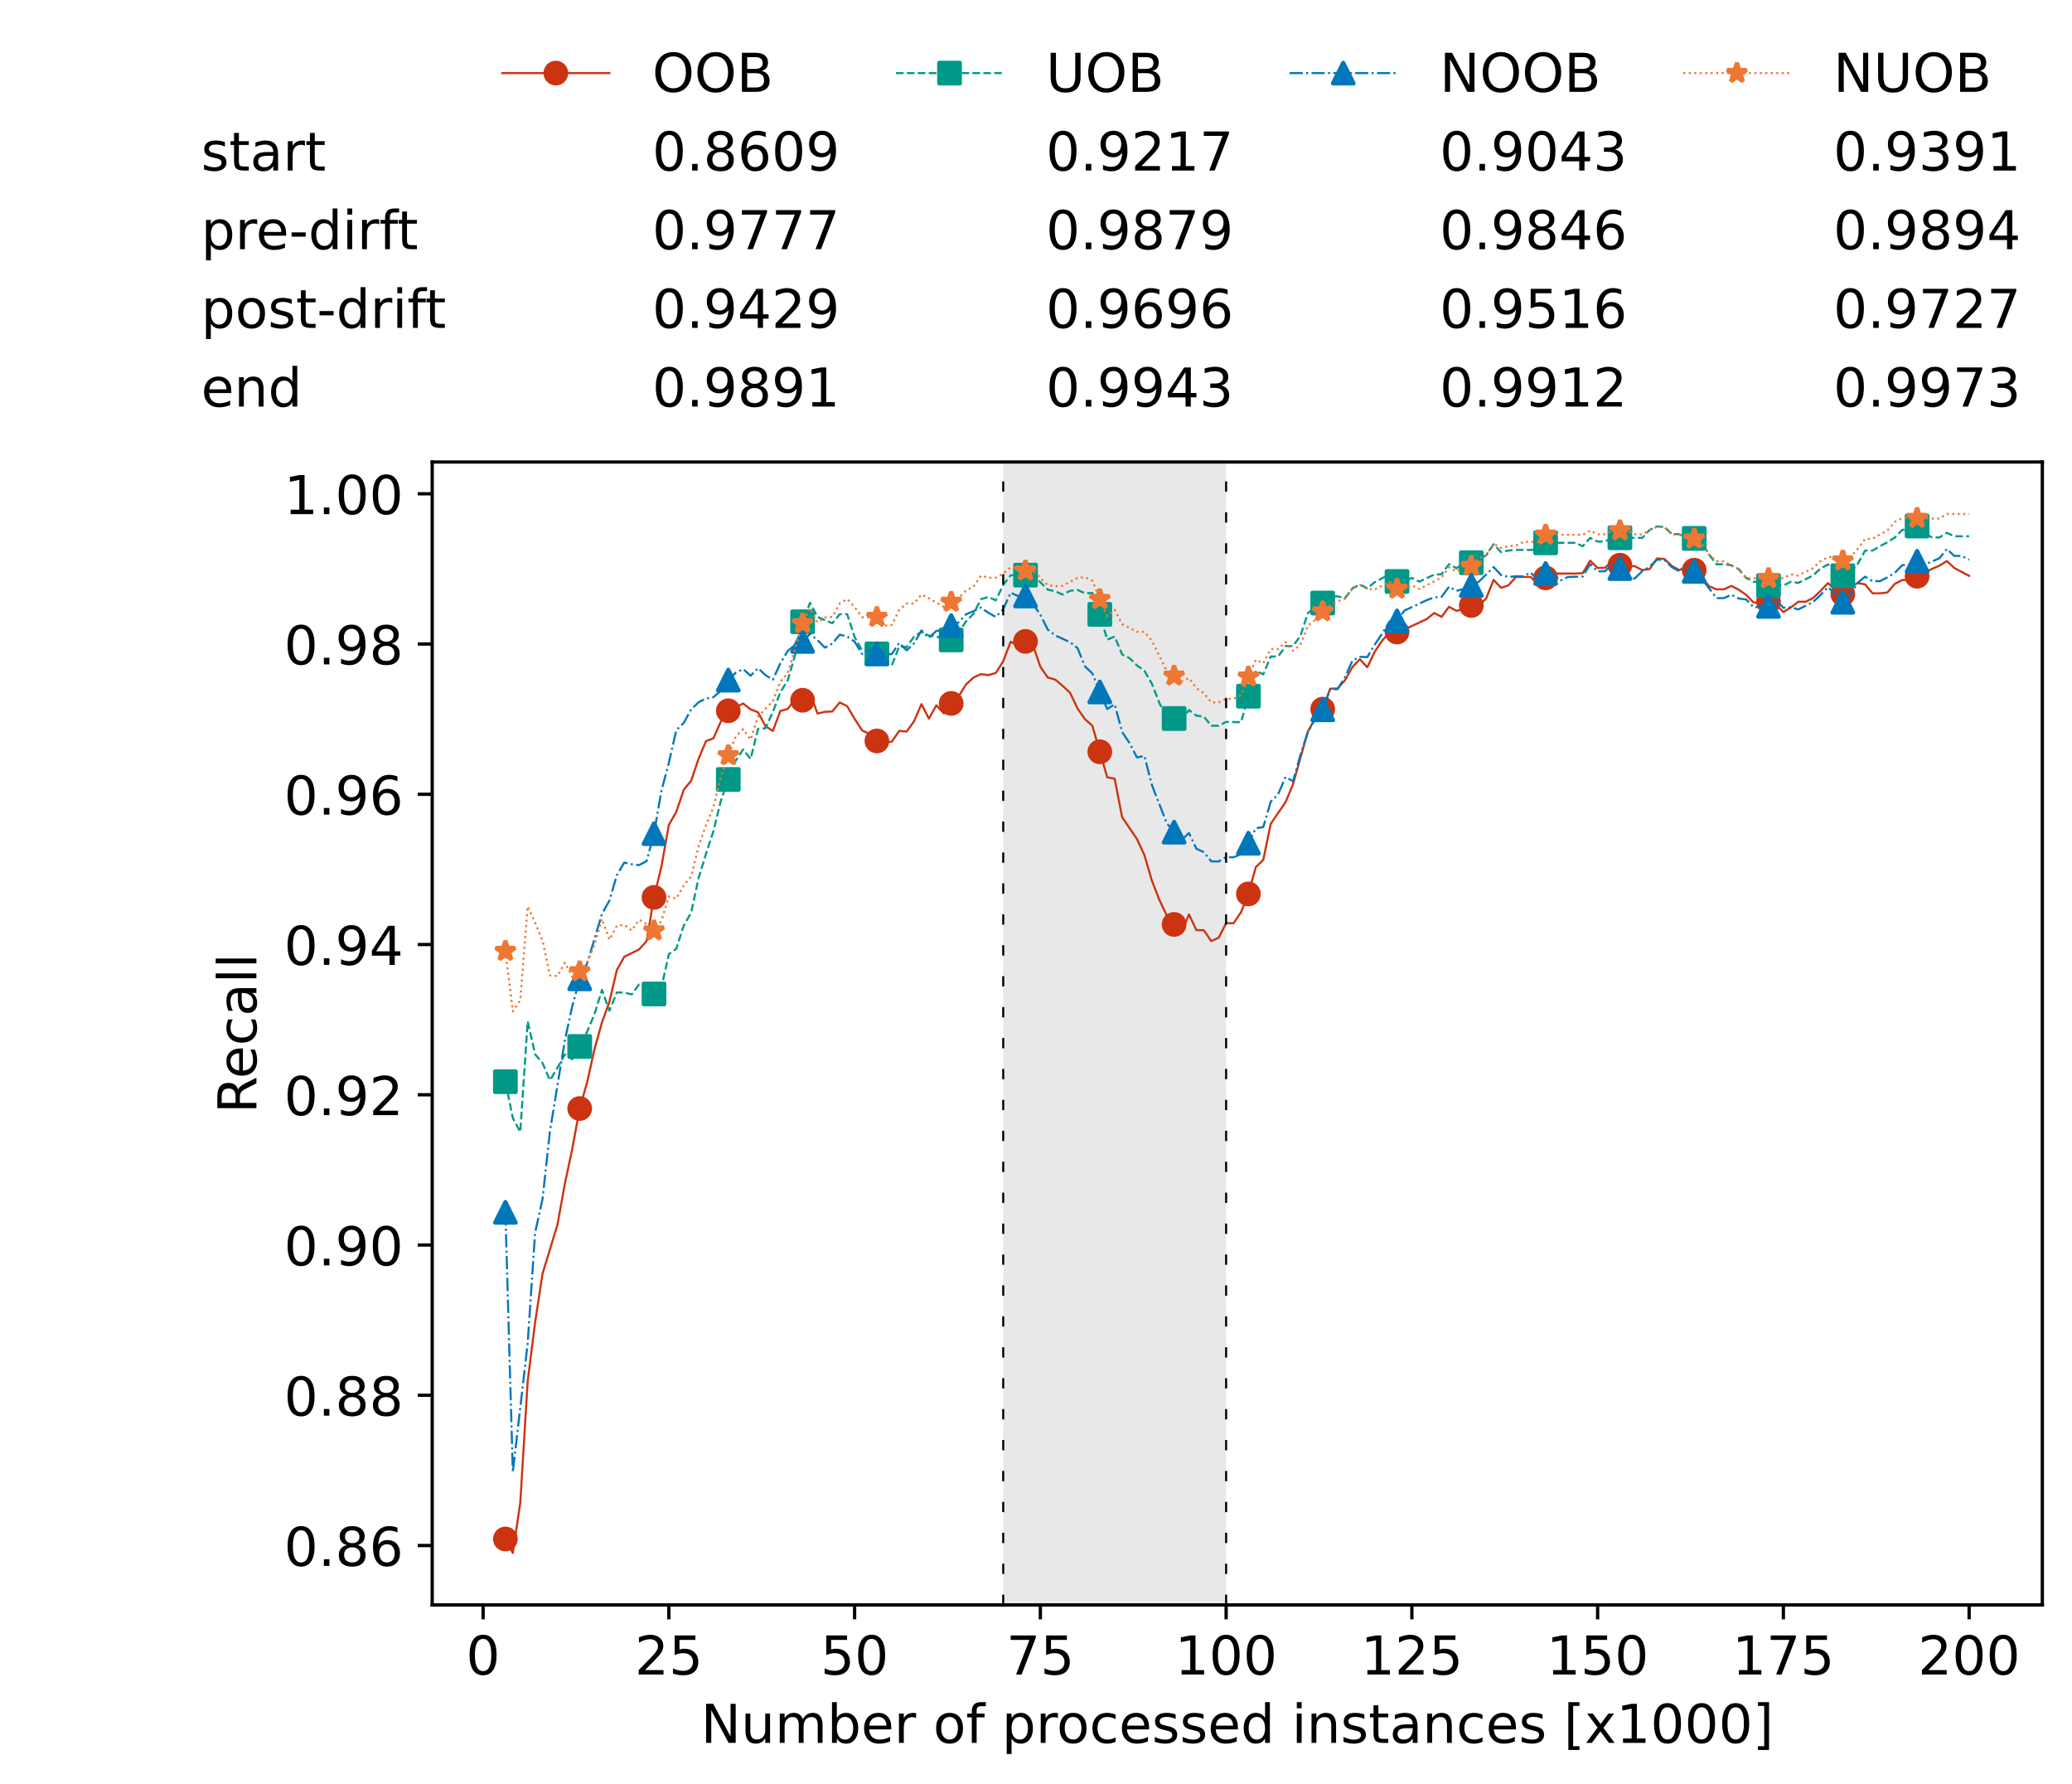 <?xml version="1.0" encoding="utf-8" standalone="no"?>
<!DOCTYPE svg PUBLIC "-//W3C//DTD SVG 1.1//EN"
  "http://www.w3.org/Graphics/SVG/1.1/DTD/svg11.dtd">
<!-- Created with matplotlib (https://matplotlib.org/) -->
<svg height="432.615pt" version="1.1" viewBox="0 0 502.65 432.615" width="502.65pt" xmlns="http://www.w3.org/2000/svg" xmlns:xlink="http://www.w3.org/1999/xlink">
 <defs>
  <style type="text/css">*{stroke-linecap:butt;stroke-linejoin:round;}</style>
 </defs>
 <g id="figure_1">
  <g id="patch_1">
   <path d="M 0 432.615 
L 502.65 432.615 
L 502.65 0 
L 0 0 
z
" style="fill:#ffffff;"/>
  </g>
  <g id="axes_1">
   <g id="patch_2">
    <path d="M 104.85 389.252 
L 495.45 389.252 
L 495.45 112.052 
L 104.85 112.052 
z
" style="fill:#ffffff;"/>
   </g>
   <g id="patch_3">
    <path clip-path="url(#p6606456f7a)" d="M 297.446 389.252 
L 297.446 112.052 
L 243.372 112.052 
L 243.372 389.252 
z
" style="fill:#d3d3d3;opacity:0.5;"/>
   </g>
   <g id="matplotlib.axis_1">
    <g id="xtick_1">
     <g id="line2d_1">
      <defs>
       <path d="M 0 0 
L 0 3.5 
" id="mfaeefe767a" style="stroke:#000000;stroke-width:0.8;"/>
      </defs>
      <g>
       <use style="stroke:#000000;stroke-width:0.8;" x="117.197" xlink:href="#mfaeefe767a" y="389.252"/>
      </g>
     </g>
     <g id="text_1">
      <!-- 0 -->
      <g transform="translate(113.061 406.13)scale(0.13 -0.13)">
       <defs>
        <path d="M 31.781 66.406 
Q 24.172 66.406 20.328 58.906 
Q 16.5 51.422 16.5 36.375 
Q 16.5 21.391 20.328 13.891 
Q 24.172 6.391 31.781 6.391 
Q 39.453 6.391 43.281 13.891 
Q 47.125 21.391 47.125 36.375 
Q 47.125 51.422 43.281 58.906 
Q 39.453 66.406 31.781 66.406 
z
M 31.781 74.219 
Q 44.047 74.219 50.516 64.516 
Q 56.984 54.828 56.984 36.375 
Q 56.984 17.969 50.516 8.266 
Q 44.047 -1.422 31.781 -1.422 
Q 19.531 -1.422 13.062 8.266 
Q 6.594 17.969 6.594 36.375 
Q 6.594 54.828 13.062 64.516 
Q 19.531 74.219 31.781 74.219 
z
" id="DejaVuSans-48"/>
       </defs>
       <use xlink:href="#DejaVuSans-48"/>
      </g>
     </g>
    </g>
    <g id="xtick_2">
     <g id="line2d_2">
      <g>
       <use style="stroke:#000000;stroke-width:0.8;" x="162.259" xlink:href="#mfaeefe767a" y="389.252"/>
      </g>
     </g>
     <g id="text_2">
      <!-- 25 -->
      <g transform="translate(153.988 406.13)scale(0.13 -0.13)">
       <defs>
        <path d="M 19.188 8.297 
L 53.609 8.297 
L 53.609 0 
L 7.328 0 
L 7.328 8.297 
Q 12.938 14.109 22.625 23.891 
Q 32.328 33.688 34.812 36.531 
Q 39.547 41.844 41.422 45.531 
Q 43.312 49.219 43.312 52.781 
Q 43.312 58.594 39.234 62.25 
Q 35.156 65.922 28.609 65.922 
Q 23.969 65.922 18.812 64.312 
Q 13.672 62.703 7.812 59.422 
L 7.812 69.391 
Q 13.766 71.781 18.938 73 
Q 24.125 74.219 28.422 74.219 
Q 39.75 74.219 46.484 68.547 
Q 53.219 62.891 53.219 53.422 
Q 53.219 48.922 51.531 44.891 
Q 49.859 40.875 45.406 35.406 
Q 44.188 33.984 37.641 27.219 
Q 31.109 20.453 19.188 8.297 
z
" id="DejaVuSans-50"/>
        <path d="M 10.797 72.906 
L 49.516 72.906 
L 49.516 64.594 
L 19.828 64.594 
L 19.828 46.734 
Q 21.969 47.469 24.109 47.828 
Q 26.266 48.188 28.422 48.188 
Q 40.625 48.188 47.75 41.5 
Q 54.891 34.812 54.891 23.391 
Q 54.891 11.625 47.562 5.094 
Q 40.234 -1.422 26.906 -1.422 
Q 22.312 -1.422 17.547 -0.641 
Q 12.797 0.141 7.719 1.703 
L 7.719 11.625 
Q 12.109 9.234 16.797 8.062 
Q 21.484 6.891 26.703 6.891 
Q 35.156 6.891 40.078 11.328 
Q 45.016 15.766 45.016 23.391 
Q 45.016 31 40.078 35.438 
Q 35.156 39.891 26.703 39.891 
Q 22.75 39.891 18.812 39.016 
Q 14.891 38.141 10.797 36.281 
z
" id="DejaVuSans-53"/>
       </defs>
       <use xlink:href="#DejaVuSans-50"/>
       <use x="63.623" xlink:href="#DejaVuSans-53"/>
      </g>
     </g>
    </g>
    <g id="xtick_3">
     <g id="line2d_3">
      <g>
       <use style="stroke:#000000;stroke-width:0.8;" x="207.322" xlink:href="#mfaeefe767a" y="389.252"/>
      </g>
     </g>
     <g id="text_3">
      <!-- 50 -->
      <g transform="translate(199.05 406.13)scale(0.13 -0.13)">
       <use xlink:href="#DejaVuSans-53"/>
       <use x="63.623" xlink:href="#DejaVuSans-48"/>
      </g>
     </g>
    </g>
    <g id="xtick_4">
     <g id="line2d_4">
      <g>
       <use style="stroke:#000000;stroke-width:0.8;" x="252.384" xlink:href="#mfaeefe767a" y="389.252"/>
      </g>
     </g>
     <g id="text_4">
      <!-- 75 -->
      <g transform="translate(244.113 406.13)scale(0.13 -0.13)">
       <defs>
        <path d="M 8.203 72.906 
L 55.078 72.906 
L 55.078 68.703 
L 28.609 0 
L 18.312 0 
L 43.219 64.594 
L 8.203 64.594 
z
" id="DejaVuSans-55"/>
       </defs>
       <use xlink:href="#DejaVuSans-55"/>
       <use x="63.623" xlink:href="#DejaVuSans-53"/>
      </g>
     </g>
    </g>
    <g id="xtick_5">
     <g id="line2d_5">
      <g>
       <use style="stroke:#000000;stroke-width:0.8;" x="297.446" xlink:href="#mfaeefe767a" y="389.252"/>
      </g>
     </g>
     <g id="text_5">
      <!-- 100 -->
      <g transform="translate(285.039 406.13)scale(0.13 -0.13)">
       <defs>
        <path d="M 12.406 8.297 
L 28.516 8.297 
L 28.516 63.922 
L 10.984 60.406 
L 10.984 69.391 
L 28.422 72.906 
L 38.281 72.906 
L 38.281 8.297 
L 54.391 8.297 
L 54.391 0 
L 12.406 0 
z
" id="DejaVuSans-49"/>
       </defs>
       <use xlink:href="#DejaVuSans-49"/>
       <use x="63.623" xlink:href="#DejaVuSans-48"/>
       <use x="127.246" xlink:href="#DejaVuSans-48"/>
      </g>
     </g>
    </g>
    <g id="xtick_6">
     <g id="line2d_6">
      <g>
       <use style="stroke:#000000;stroke-width:0.8;" x="342.509" xlink:href="#mfaeefe767a" y="389.252"/>
      </g>
     </g>
     <g id="text_6">
      <!-- 125 -->
      <g transform="translate(330.102 406.13)scale(0.13 -0.13)">
       <use xlink:href="#DejaVuSans-49"/>
       <use x="63.623" xlink:href="#DejaVuSans-50"/>
       <use x="127.246" xlink:href="#DejaVuSans-53"/>
      </g>
     </g>
    </g>
    <g id="xtick_7">
     <g id="line2d_7">
      <g>
       <use style="stroke:#000000;stroke-width:0.8;" x="387.571" xlink:href="#mfaeefe767a" y="389.252"/>
      </g>
     </g>
     <g id="text_7">
      <!-- 150 -->
      <g transform="translate(375.164 406.13)scale(0.13 -0.13)">
       <use xlink:href="#DejaVuSans-49"/>
       <use x="63.623" xlink:href="#DejaVuSans-53"/>
       <use x="127.246" xlink:href="#DejaVuSans-48"/>
      </g>
     </g>
    </g>
    <g id="xtick_8">
     <g id="line2d_8">
      <g>
       <use style="stroke:#000000;stroke-width:0.8;" x="432.633" xlink:href="#mfaeefe767a" y="389.252"/>
      </g>
     </g>
     <g id="text_8">
      <!-- 175 -->
      <g transform="translate(420.226 406.13)scale(0.13 -0.13)">
       <use xlink:href="#DejaVuSans-49"/>
       <use x="63.623" xlink:href="#DejaVuSans-55"/>
       <use x="127.246" xlink:href="#DejaVuSans-53"/>
      </g>
     </g>
    </g>
    <g id="xtick_9">
     <g id="line2d_9">
      <g>
       <use style="stroke:#000000;stroke-width:0.8;" x="477.695" xlink:href="#mfaeefe767a" y="389.252"/>
      </g>
     </g>
     <g id="text_9">
      <!-- 200 -->
      <g transform="translate(465.289 406.13)scale(0.13 -0.13)">
       <use xlink:href="#DejaVuSans-50"/>
       <use x="63.623" xlink:href="#DejaVuSans-48"/>
       <use x="127.246" xlink:href="#DejaVuSans-48"/>
      </g>
     </g>
    </g>
    <g id="text_10">
     <!-- Number of processed instances [x1000] -->
     <g transform="translate(170.025 422.711)scale(0.13 -0.13)">
      <defs>
       <path d="M 9.812 72.906 
L 23.094 72.906 
L 55.422 11.922 
L 55.422 72.906 
L 64.984 72.906 
L 64.984 0 
L 51.703 0 
L 19.391 60.984 
L 19.391 0 
L 9.812 0 
z
" id="DejaVuSans-78"/>
       <path d="M 8.5 21.578 
L 8.5 54.688 
L 17.484 54.688 
L 17.484 21.922 
Q 17.484 14.156 20.5 10.266 
Q 23.531 6.391 29.594 6.391 
Q 36.859 6.391 41.078 11.031 
Q 45.312 15.672 45.312 23.688 
L 45.312 54.688 
L 54.297 54.688 
L 54.297 0 
L 45.312 0 
L 45.312 8.406 
Q 42.047 3.422 37.719 1 
Q 33.406 -1.422 27.688 -1.422 
Q 18.266 -1.422 13.375 4.438 
Q 8.5 10.297 8.5 21.578 
z
M 31.109 56 
z
" id="DejaVuSans-117"/>
       <path d="M 52 44.188 
Q 55.375 50.25 60.062 53.125 
Q 64.75 56 71.094 56 
Q 79.641 56 84.281 50.016 
Q 88.922 44.047 88.922 33.016 
L 88.922 0 
L 79.891 0 
L 79.891 32.719 
Q 79.891 40.578 77.094 44.375 
Q 74.312 48.188 68.609 48.188 
Q 61.625 48.188 57.562 43.547 
Q 53.516 38.922 53.516 30.906 
L 53.516 0 
L 44.484 0 
L 44.484 32.719 
Q 44.484 40.625 41.703 44.406 
Q 38.922 48.188 33.109 48.188 
Q 26.219 48.188 22.156 43.531 
Q 18.109 38.875 18.109 30.906 
L 18.109 0 
L 9.078 0 
L 9.078 54.688 
L 18.109 54.688 
L 18.109 46.188 
Q 21.188 51.219 25.484 53.609 
Q 29.781 56 35.688 56 
Q 41.656 56 45.828 52.969 
Q 50 49.953 52 44.188 
z
" id="DejaVuSans-109"/>
       <path d="M 48.688 27.297 
Q 48.688 37.203 44.609 42.844 
Q 40.531 48.484 33.406 48.484 
Q 26.266 48.484 22.188 42.844 
Q 18.109 37.203 18.109 27.297 
Q 18.109 17.391 22.188 11.75 
Q 26.266 6.109 33.406 6.109 
Q 40.531 6.109 44.609 11.75 
Q 48.688 17.391 48.688 27.297 
z
M 18.109 46.391 
Q 20.953 51.266 25.266 53.625 
Q 29.594 56 35.594 56 
Q 45.562 56 51.781 48.094 
Q 58.016 40.188 58.016 27.297 
Q 58.016 14.406 51.781 6.484 
Q 45.562 -1.422 35.594 -1.422 
Q 29.594 -1.422 25.266 0.953 
Q 20.953 3.328 18.109 8.203 
L 18.109 0 
L 9.078 0 
L 9.078 75.984 
L 18.109 75.984 
z
" id="DejaVuSans-98"/>
       <path d="M 56.203 29.594 
L 56.203 25.203 
L 14.891 25.203 
Q 15.484 15.922 20.484 11.062 
Q 25.484 6.203 34.422 6.203 
Q 39.594 6.203 44.453 7.469 
Q 49.312 8.734 54.109 11.281 
L 54.109 2.781 
Q 49.266 0.734 44.188 -0.344 
Q 39.109 -1.422 33.891 -1.422 
Q 20.797 -1.422 13.156 6.188 
Q 5.516 13.812 5.516 26.812 
Q 5.516 40.234 12.766 48.109 
Q 20.016 56 32.328 56 
Q 43.359 56 49.781 48.891 
Q 56.203 41.797 56.203 29.594 
z
M 47.219 32.234 
Q 47.125 39.594 43.094 43.984 
Q 39.062 48.391 32.422 48.391 
Q 24.906 48.391 20.391 44.141 
Q 15.875 39.891 15.188 32.172 
z
" id="DejaVuSans-101"/>
       <path d="M 41.109 46.297 
Q 39.594 47.172 37.812 47.578 
Q 36.031 48 33.891 48 
Q 26.266 48 22.188 43.047 
Q 18.109 38.094 18.109 28.812 
L 18.109 0 
L 9.078 0 
L 9.078 54.688 
L 18.109 54.688 
L 18.109 46.188 
Q 20.953 51.172 25.484 53.578 
Q 30.031 56 36.531 56 
Q 37.453 56 38.578 55.875 
Q 39.703 55.766 41.062 55.516 
z
" id="DejaVuSans-114"/>
       <path id="DejaVuSans-32"/>
       <path d="M 30.609 48.391 
Q 23.391 48.391 19.188 42.75 
Q 14.984 37.109 14.984 27.297 
Q 14.984 17.484 19.156 11.844 
Q 23.344 6.203 30.609 6.203 
Q 37.797 6.203 41.984 11.859 
Q 46.188 17.531 46.188 27.297 
Q 46.188 37.016 41.984 42.703 
Q 37.797 48.391 30.609 48.391 
z
M 30.609 56 
Q 42.328 56 49.016 48.375 
Q 55.719 40.766 55.719 27.297 
Q 55.719 13.875 49.016 6.219 
Q 42.328 -1.422 30.609 -1.422 
Q 18.844 -1.422 12.172 6.219 
Q 5.516 13.875 5.516 27.297 
Q 5.516 40.766 12.172 48.375 
Q 18.844 56 30.609 56 
z
" id="DejaVuSans-111"/>
       <path d="M 37.109 75.984 
L 37.109 68.5 
L 28.516 68.5 
Q 23.688 68.5 21.797 66.547 
Q 19.922 64.594 19.922 59.516 
L 19.922 54.688 
L 34.719 54.688 
L 34.719 47.703 
L 19.922 47.703 
L 19.922 0 
L 10.891 0 
L 10.891 47.703 
L 2.297 47.703 
L 2.297 54.688 
L 10.891 54.688 
L 10.891 58.5 
Q 10.891 67.625 15.141 71.797 
Q 19.391 75.984 28.609 75.984 
z
" id="DejaVuSans-102"/>
       <path d="M 18.109 8.203 
L 18.109 -20.797 
L 9.078 -20.797 
L 9.078 54.688 
L 18.109 54.688 
L 18.109 46.391 
Q 20.953 51.266 25.266 53.625 
Q 29.594 56 35.594 56 
Q 45.562 56 51.781 48.094 
Q 58.016 40.188 58.016 27.297 
Q 58.016 14.406 51.781 6.484 
Q 45.562 -1.422 35.594 -1.422 
Q 29.594 -1.422 25.266 0.953 
Q 20.953 3.328 18.109 8.203 
z
M 48.688 27.297 
Q 48.688 37.203 44.609 42.844 
Q 40.531 48.484 33.406 48.484 
Q 26.266 48.484 22.188 42.844 
Q 18.109 37.203 18.109 27.297 
Q 18.109 17.391 22.188 11.75 
Q 26.266 6.109 33.406 6.109 
Q 40.531 6.109 44.609 11.75 
Q 48.688 17.391 48.688 27.297 
z
" id="DejaVuSans-112"/>
       <path d="M 48.781 52.594 
L 48.781 44.188 
Q 44.969 46.297 41.141 47.344 
Q 37.312 48.391 33.406 48.391 
Q 24.656 48.391 19.812 42.844 
Q 14.984 37.312 14.984 27.297 
Q 14.984 17.281 19.812 11.734 
Q 24.656 6.203 33.406 6.203 
Q 37.312 6.203 41.141 7.25 
Q 44.969 8.297 48.781 10.406 
L 48.781 2.094 
Q 45.016 0.344 40.984 -0.531 
Q 36.969 -1.422 32.422 -1.422 
Q 20.062 -1.422 12.781 6.344 
Q 5.516 14.109 5.516 27.297 
Q 5.516 40.672 12.859 48.328 
Q 20.219 56 33.016 56 
Q 37.156 56 41.109 55.141 
Q 45.062 54.297 48.781 52.594 
z
" id="DejaVuSans-99"/>
       <path d="M 44.281 53.078 
L 44.281 44.578 
Q 40.484 46.531 36.375 47.5 
Q 32.281 48.484 27.875 48.484 
Q 21.188 48.484 17.844 46.438 
Q 14.5 44.391 14.5 40.281 
Q 14.5 37.156 16.891 35.375 
Q 19.281 33.594 26.516 31.984 
L 29.594 31.297 
Q 39.156 29.25 43.188 25.516 
Q 47.219 21.781 47.219 15.094 
Q 47.219 7.469 41.188 3.016 
Q 35.156 -1.422 24.609 -1.422 
Q 20.219 -1.422 15.453 -0.562 
Q 10.688 0.297 5.422 2 
L 5.422 11.281 
Q 10.406 8.688 15.234 7.391 
Q 20.062 6.109 24.812 6.109 
Q 31.156 6.109 34.562 8.281 
Q 37.984 10.453 37.984 14.406 
Q 37.984 18.062 35.516 20.016 
Q 33.062 21.969 24.703 23.781 
L 21.578 24.516 
Q 13.234 26.266 9.516 29.906 
Q 5.812 33.547 5.812 39.891 
Q 5.812 47.609 11.281 51.797 
Q 16.75 56 26.812 56 
Q 31.781 56 36.172 55.266 
Q 40.578 54.547 44.281 53.078 
z
" id="DejaVuSans-115"/>
       <path d="M 45.406 46.391 
L 45.406 75.984 
L 54.391 75.984 
L 54.391 0 
L 45.406 0 
L 45.406 8.203 
Q 42.578 3.328 38.25 0.953 
Q 33.938 -1.422 27.875 -1.422 
Q 17.969 -1.422 11.734 6.484 
Q 5.516 14.406 5.516 27.297 
Q 5.516 40.188 11.734 48.094 
Q 17.969 56 27.875 56 
Q 33.938 56 38.25 53.625 
Q 42.578 51.266 45.406 46.391 
z
M 14.797 27.297 
Q 14.797 17.391 18.875 11.75 
Q 22.953 6.109 30.078 6.109 
Q 37.203 6.109 41.297 11.75 
Q 45.406 17.391 45.406 27.297 
Q 45.406 37.203 41.297 42.844 
Q 37.203 48.484 30.078 48.484 
Q 22.953 48.484 18.875 42.844 
Q 14.797 37.203 14.797 27.297 
z
" id="DejaVuSans-100"/>
       <path d="M 9.422 54.688 
L 18.406 54.688 
L 18.406 0 
L 9.422 0 
z
M 9.422 75.984 
L 18.406 75.984 
L 18.406 64.594 
L 9.422 64.594 
z
" id="DejaVuSans-105"/>
       <path d="M 54.891 33.016 
L 54.891 0 
L 45.906 0 
L 45.906 32.719 
Q 45.906 40.484 42.875 44.328 
Q 39.844 48.188 33.797 48.188 
Q 26.516 48.188 22.312 43.547 
Q 18.109 38.922 18.109 30.906 
L 18.109 0 
L 9.078 0 
L 9.078 54.688 
L 18.109 54.688 
L 18.109 46.188 
Q 21.344 51.125 25.703 53.562 
Q 30.078 56 35.797 56 
Q 45.219 56 50.047 50.172 
Q 54.891 44.344 54.891 33.016 
z
" id="DejaVuSans-110"/>
       <path d="M 18.312 70.219 
L 18.312 54.688 
L 36.812 54.688 
L 36.812 47.703 
L 18.312 47.703 
L 18.312 18.016 
Q 18.312 11.328 20.141 9.422 
Q 21.969 7.516 27.594 7.516 
L 36.812 7.516 
L 36.812 0 
L 27.594 0 
Q 17.188 0 13.234 3.875 
Q 9.281 7.766 9.281 18.016 
L 9.281 47.703 
L 2.688 47.703 
L 2.688 54.688 
L 9.281 54.688 
L 9.281 70.219 
z
" id="DejaVuSans-116"/>
       <path d="M 34.281 27.484 
Q 23.391 27.484 19.188 25 
Q 14.984 22.516 14.984 16.5 
Q 14.984 11.719 18.141 8.906 
Q 21.297 6.109 26.703 6.109 
Q 34.188 6.109 38.703 11.406 
Q 43.219 16.703 43.219 25.484 
L 43.219 27.484 
z
M 52.203 31.203 
L 52.203 0 
L 43.219 0 
L 43.219 8.297 
Q 40.141 3.328 35.547 0.953 
Q 30.953 -1.422 24.312 -1.422 
Q 15.922 -1.422 10.953 3.297 
Q 6 8.016 6 15.922 
Q 6 25.141 12.172 29.828 
Q 18.359 34.516 30.609 34.516 
L 43.219 34.516 
L 43.219 35.406 
Q 43.219 41.609 39.141 45 
Q 35.062 48.391 27.688 48.391 
Q 23 48.391 18.547 47.266 
Q 14.109 46.141 10.016 43.891 
L 10.016 52.203 
Q 14.938 54.109 19.578 55.047 
Q 24.219 56 28.609 56 
Q 40.484 56 46.344 49.844 
Q 52.203 43.703 52.203 31.203 
z
" id="DejaVuSans-97"/>
       <path d="M 8.594 75.984 
L 29.297 75.984 
L 29.297 69 
L 17.578 69 
L 17.578 -6.203 
L 29.297 -6.203 
L 29.297 -13.188 
L 8.594 -13.188 
z
" id="DejaVuSans-91"/>
       <path d="M 54.891 54.688 
L 35.109 28.078 
L 55.906 0 
L 45.312 0 
L 29.391 21.484 
L 13.484 0 
L 2.875 0 
L 24.125 28.609 
L 4.688 54.688 
L 15.281 54.688 
L 29.781 35.203 
L 44.281 54.688 
z
" id="DejaVuSans-120"/>
       <path d="M 30.422 75.984 
L 30.422 -13.188 
L 9.719 -13.188 
L 9.719 -6.203 
L 21.391 -6.203 
L 21.391 69 
L 9.719 69 
L 9.719 75.984 
z
" id="DejaVuSans-93"/>
      </defs>
      <use xlink:href="#DejaVuSans-78"/>
      <use x="74.805" xlink:href="#DejaVuSans-117"/>
      <use x="138.184" xlink:href="#DejaVuSans-109"/>
      <use x="235.596" xlink:href="#DejaVuSans-98"/>
      <use x="299.072" xlink:href="#DejaVuSans-101"/>
      <use x="360.596" xlink:href="#DejaVuSans-114"/>
      <use x="401.709" xlink:href="#DejaVuSans-32"/>
      <use x="433.496" xlink:href="#DejaVuSans-111"/>
      <use x="494.678" xlink:href="#DejaVuSans-102"/>
      <use x="529.883" xlink:href="#DejaVuSans-32"/>
      <use x="561.67" xlink:href="#DejaVuSans-112"/>
      <use x="625.146" xlink:href="#DejaVuSans-114"/>
      <use x="664.01" xlink:href="#DejaVuSans-111"/>
      <use x="725.191" xlink:href="#DejaVuSans-99"/>
      <use x="780.172" xlink:href="#DejaVuSans-101"/>
      <use x="841.695" xlink:href="#DejaVuSans-115"/>
      <use x="893.795" xlink:href="#DejaVuSans-115"/>
      <use x="945.895" xlink:href="#DejaVuSans-101"/>
      <use x="1007.418" xlink:href="#DejaVuSans-100"/>
      <use x="1070.895" xlink:href="#DejaVuSans-32"/>
      <use x="1102.682" xlink:href="#DejaVuSans-105"/>
      <use x="1130.465" xlink:href="#DejaVuSans-110"/>
      <use x="1193.844" xlink:href="#DejaVuSans-115"/>
      <use x="1245.943" xlink:href="#DejaVuSans-116"/>
      <use x="1285.152" xlink:href="#DejaVuSans-97"/>
      <use x="1346.432" xlink:href="#DejaVuSans-110"/>
      <use x="1409.811" xlink:href="#DejaVuSans-99"/>
      <use x="1464.791" xlink:href="#DejaVuSans-101"/>
      <use x="1526.314" xlink:href="#DejaVuSans-115"/>
      <use x="1578.414" xlink:href="#DejaVuSans-32"/>
      <use x="1610.201" xlink:href="#DejaVuSans-91"/>
      <use x="1649.215" xlink:href="#DejaVuSans-120"/>
      <use x="1708.395" xlink:href="#DejaVuSans-49"/>
      <use x="1772.018" xlink:href="#DejaVuSans-48"/>
      <use x="1835.641" xlink:href="#DejaVuSans-48"/>
      <use x="1899.264" xlink:href="#DejaVuSans-48"/>
      <use x="1962.887" xlink:href="#DejaVuSans-93"/>
     </g>
    </g>
   </g>
   <g id="matplotlib.axis_2">
    <g id="ytick_1">
     <g id="line2d_10">
      <defs>
       <path d="M 0 0 
L -3.5 0 
" id="m4e3d9cc548" style="stroke:#000000;stroke-width:0.8;"/>
      </defs>
      <g>
       <use style="stroke:#000000;stroke-width:0.8;" x="104.85" xlink:href="#m4e3d9cc548" y="374.841"/>
      </g>
     </g>
     <g id="text_11">
      <!-- 0.86 -->
      <g transform="translate(68.905 379.78)scale(0.13 -0.13)">
       <defs>
        <path d="M 10.688 12.406 
L 21 12.406 
L 21 0 
L 10.688 0 
z
" id="DejaVuSans-46"/>
        <path d="M 31.781 34.625 
Q 24.75 34.625 20.719 30.859 
Q 16.703 27.094 16.703 20.516 
Q 16.703 13.922 20.719 10.156 
Q 24.75 6.391 31.781 6.391 
Q 38.812 6.391 42.859 10.172 
Q 46.922 13.969 46.922 20.516 
Q 46.922 27.094 42.891 30.859 
Q 38.875 34.625 31.781 34.625 
z
M 21.922 38.812 
Q 15.578 40.375 12.031 44.719 
Q 8.5 49.078 8.5 55.328 
Q 8.5 64.062 14.719 69.141 
Q 20.953 74.219 31.781 74.219 
Q 42.672 74.219 48.875 69.141 
Q 55.078 64.062 55.078 55.328 
Q 55.078 49.078 51.531 44.719 
Q 48 40.375 41.703 38.812 
Q 48.828 37.156 52.797 32.312 
Q 56.781 27.484 56.781 20.516 
Q 56.781 9.906 50.312 4.234 
Q 43.844 -1.422 31.781 -1.422 
Q 19.734 -1.422 13.25 4.234 
Q 6.781 9.906 6.781 20.516 
Q 6.781 27.484 10.781 32.312 
Q 14.797 37.156 21.922 38.812 
z
M 18.312 54.391 
Q 18.312 48.734 21.844 45.562 
Q 25.391 42.391 31.781 42.391 
Q 38.141 42.391 41.719 45.562 
Q 45.312 48.734 45.312 54.391 
Q 45.312 60.062 41.719 63.234 
Q 38.141 66.406 31.781 66.406 
Q 25.391 66.406 21.844 63.234 
Q 18.312 60.062 18.312 54.391 
z
" id="DejaVuSans-56"/>
        <path d="M 33.016 40.375 
Q 26.375 40.375 22.484 35.828 
Q 18.609 31.297 18.609 23.391 
Q 18.609 15.531 22.484 10.953 
Q 26.375 6.391 33.016 6.391 
Q 39.656 6.391 43.531 10.953 
Q 47.406 15.531 47.406 23.391 
Q 47.406 31.297 43.531 35.828 
Q 39.656 40.375 33.016 40.375 
z
M 52.594 71.297 
L 52.594 62.312 
Q 48.875 64.062 45.094 64.984 
Q 41.312 65.922 37.594 65.922 
Q 27.828 65.922 22.672 59.328 
Q 17.531 52.734 16.797 39.406 
Q 19.672 43.656 24.016 45.922 
Q 28.375 48.188 33.594 48.188 
Q 44.578 48.188 50.953 41.516 
Q 57.328 34.859 57.328 23.391 
Q 57.328 12.156 50.688 5.359 
Q 44.047 -1.422 33.016 -1.422 
Q 20.359 -1.422 13.672 8.266 
Q 6.984 17.969 6.984 36.375 
Q 6.984 53.656 15.188 63.938 
Q 23.391 74.219 37.203 74.219 
Q 40.922 74.219 44.703 73.484 
Q 48.484 72.75 52.594 71.297 
z
" id="DejaVuSans-54"/>
       </defs>
       <use xlink:href="#DejaVuSans-48"/>
       <use x="63.623" xlink:href="#DejaVuSans-46"/>
       <use x="95.41" xlink:href="#DejaVuSans-56"/>
       <use x="159.033" xlink:href="#DejaVuSans-54"/>
      </g>
     </g>
    </g>
    <g id="ytick_2">
     <g id="line2d_11">
      <g>
       <use style="stroke:#000000;stroke-width:0.8;" x="104.85" xlink:href="#m4e3d9cc548" y="338.401"/>
      </g>
     </g>
     <g id="text_12">
      <!-- 0.88 -->
      <g transform="translate(68.905 343.34)scale(0.13 -0.13)">
       <use xlink:href="#DejaVuSans-48"/>
       <use x="63.623" xlink:href="#DejaVuSans-46"/>
       <use x="95.41" xlink:href="#DejaVuSans-56"/>
       <use x="159.033" xlink:href="#DejaVuSans-56"/>
      </g>
     </g>
    </g>
    <g id="ytick_3">
     <g id="line2d_12">
      <g>
       <use style="stroke:#000000;stroke-width:0.8;" x="104.85" xlink:href="#m4e3d9cc548" y="301.96"/>
      </g>
     </g>
     <g id="text_13">
      <!-- 0.90 -->
      <g transform="translate(68.905 306.899)scale(0.13 -0.13)">
       <defs>
        <path d="M 10.984 1.516 
L 10.984 10.5 
Q 14.703 8.734 18.5 7.812 
Q 22.312 6.891 25.984 6.891 
Q 35.75 6.891 40.891 13.453 
Q 46.047 20.016 46.781 33.406 
Q 43.953 29.203 39.594 26.953 
Q 35.25 24.703 29.984 24.703 
Q 19.047 24.703 12.672 31.312 
Q 6.297 37.938 6.297 49.422 
Q 6.297 60.641 12.938 67.422 
Q 19.578 74.219 30.609 74.219 
Q 43.266 74.219 49.922 64.516 
Q 56.594 54.828 56.594 36.375 
Q 56.594 19.141 48.406 8.859 
Q 40.234 -1.422 26.422 -1.422 
Q 22.703 -1.422 18.891 -0.688 
Q 15.094 0.047 10.984 1.516 
z
M 30.609 32.422 
Q 37.25 32.422 41.125 36.953 
Q 45.016 41.5 45.016 49.422 
Q 45.016 57.281 41.125 61.844 
Q 37.25 66.406 30.609 66.406 
Q 23.969 66.406 20.094 61.844 
Q 16.219 57.281 16.219 49.422 
Q 16.219 41.5 20.094 36.953 
Q 23.969 32.422 30.609 32.422 
z
" id="DejaVuSans-57"/>
       </defs>
       <use xlink:href="#DejaVuSans-48"/>
       <use x="63.623" xlink:href="#DejaVuSans-46"/>
       <use x="95.41" xlink:href="#DejaVuSans-57"/>
       <use x="159.033" xlink:href="#DejaVuSans-48"/>
      </g>
     </g>
    </g>
    <g id="ytick_4">
     <g id="line2d_13">
      <g>
       <use style="stroke:#000000;stroke-width:0.8;" x="104.85" xlink:href="#m4e3d9cc548" y="265.52"/>
      </g>
     </g>
     <g id="text_14">
      <!-- 0.92 -->
      <g transform="translate(68.905 270.458)scale(0.13 -0.13)">
       <use xlink:href="#DejaVuSans-48"/>
       <use x="63.623" xlink:href="#DejaVuSans-46"/>
       <use x="95.41" xlink:href="#DejaVuSans-57"/>
       <use x="159.033" xlink:href="#DejaVuSans-50"/>
      </g>
     </g>
    </g>
    <g id="ytick_5">
     <g id="line2d_14">
      <g>
       <use style="stroke:#000000;stroke-width:0.8;" x="104.85" xlink:href="#m4e3d9cc548" y="229.079"/>
      </g>
     </g>
     <g id="text_15">
      <!-- 0.94 -->
      <g transform="translate(68.905 234.018)scale(0.13 -0.13)">
       <defs>
        <path d="M 37.797 64.312 
L 12.891 25.391 
L 37.797 25.391 
z
M 35.203 72.906 
L 47.609 72.906 
L 47.609 25.391 
L 58.016 25.391 
L 58.016 17.188 
L 47.609 17.188 
L 47.609 0 
L 37.797 0 
L 37.797 17.188 
L 4.891 17.188 
L 4.891 26.703 
z
" id="DejaVuSans-52"/>
       </defs>
       <use xlink:href="#DejaVuSans-48"/>
       <use x="63.623" xlink:href="#DejaVuSans-46"/>
       <use x="95.41" xlink:href="#DejaVuSans-57"/>
       <use x="159.033" xlink:href="#DejaVuSans-52"/>
      </g>
     </g>
    </g>
    <g id="ytick_6">
     <g id="line2d_15">
      <g>
       <use style="stroke:#000000;stroke-width:0.8;" x="104.85" xlink:href="#m4e3d9cc548" y="192.638"/>
      </g>
     </g>
     <g id="text_16">
      <!-- 0.96 -->
      <g transform="translate(68.905 197.577)scale(0.13 -0.13)">
       <use xlink:href="#DejaVuSans-48"/>
       <use x="63.623" xlink:href="#DejaVuSans-46"/>
       <use x="95.41" xlink:href="#DejaVuSans-57"/>
       <use x="159.033" xlink:href="#DejaVuSans-54"/>
      </g>
     </g>
    </g>
    <g id="ytick_7">
     <g id="line2d_16">
      <g>
       <use style="stroke:#000000;stroke-width:0.8;" x="104.85" xlink:href="#m4e3d9cc548" y="156.198"/>
      </g>
     </g>
     <g id="text_17">
      <!-- 0.98 -->
      <g transform="translate(68.905 161.137)scale(0.13 -0.13)">
       <use xlink:href="#DejaVuSans-48"/>
       <use x="63.623" xlink:href="#DejaVuSans-46"/>
       <use x="95.41" xlink:href="#DejaVuSans-57"/>
       <use x="159.033" xlink:href="#DejaVuSans-56"/>
      </g>
     </g>
    </g>
    <g id="ytick_8">
     <g id="line2d_17">
      <g>
       <use style="stroke:#000000;stroke-width:0.8;" x="104.85" xlink:href="#m4e3d9cc548" y="119.757"/>
      </g>
     </g>
     <g id="text_18">
      <!-- 1.00 -->
      <g transform="translate(68.905 124.696)scale(0.13 -0.13)">
       <use xlink:href="#DejaVuSans-49"/>
       <use x="63.623" xlink:href="#DejaVuSans-46"/>
       <use x="95.41" xlink:href="#DejaVuSans-48"/>
       <use x="159.033" xlink:href="#DejaVuSans-48"/>
      </g>
     </g>
    </g>
    <g id="text_19">
     <!-- Recall -->
     <g transform="translate(62.201 270.044)rotate(-90)scale(0.13 -0.13)">
      <defs>
       <path d="M 44.391 34.188 
Q 47.562 33.109 50.562 29.594 
Q 53.562 26.078 56.594 19.922 
L 66.609 0 
L 56 0 
L 46.688 18.703 
Q 43.062 26.031 39.672 28.422 
Q 36.281 30.812 30.422 30.812 
L 19.672 30.812 
L 19.672 0 
L 9.812 0 
L 9.812 72.906 
L 32.078 72.906 
Q 44.578 72.906 50.734 67.672 
Q 56.891 62.453 56.891 51.906 
Q 56.891 45.016 53.688 40.469 
Q 50.484 35.938 44.391 34.188 
z
M 19.672 64.797 
L 19.672 38.922 
L 32.078 38.922 
Q 39.203 38.922 42.844 42.219 
Q 46.484 45.516 46.484 51.906 
Q 46.484 58.297 42.844 61.547 
Q 39.203 64.797 32.078 64.797 
z
" id="DejaVuSans-82"/>
       <path d="M 9.422 75.984 
L 18.406 75.984 
L 18.406 0 
L 9.422 0 
z
" id="DejaVuSans-108"/>
      </defs>
      <use xlink:href="#DejaVuSans-82"/>
      <use x="64.982" xlink:href="#DejaVuSans-101"/>
      <use x="126.506" xlink:href="#DejaVuSans-99"/>
      <use x="181.486" xlink:href="#DejaVuSans-97"/>
      <use x="242.766" xlink:href="#DejaVuSans-108"/>
      <use x="270.549" xlink:href="#DejaVuSans-108"/>
     </g>
    </g>
   </g>
   <g id="line2d_18"/>
   <g id="line2d_19"/>
   <g id="line2d_20"/>
   <g id="line2d_21"/>
   <g id="line2d_22"/>
   <g id="line2d_23">
    <path clip-path="url(#p6606456f7a)" d="M 122.605 373.257 
L 124.407 376.652 
L 126.21 364.489 
L 128.012 334.994 
L 129.815 320.715 
L 131.617 308.913 
L 135.222 297.087 
L 137.024 287.14 
L 138.827 278.609 
L 140.629 268.856 
L 142.432 262.504 
L 144.234 254.384 
L 146.037 247.942 
L 147.839 242.969 
L 149.642 235.269 
L 151.444 232.046 
L 155.049 230.261 
L 156.852 228.274 
L 158.654 217.646 
L 160.457 210.153 
L 162.259 200.062 
L 164.062 196.903 
L 165.864 191.57 
L 167.667 189.35 
L 169.469 184.032 
L 171.272 179.746 
L 173.074 179.074 
L 174.877 174.97 
L 176.679 172.392 
L 180.284 170.629 
L 182.087 172.051 
L 183.889 172.745 
L 185.692 176.119 
L 187.494 177.271 
L 189.297 172.434 
L 191.099 171.956 
L 192.902 169.453 
L 194.704 169.835 
L 196.507 168.032 
L 198.309 173.063 
L 200.112 172.645 
L 201.914 172.555 
L 203.717 170.362 
L 205.519 171.28 
L 207.322 174.339 
L 209.124 177.128 
L 210.927 178.004 
L 212.729 179.707 
L 214.532 180.017 
L 216.334 179.897 
L 218.137 177.265 
L 219.939 177.429 
L 221.742 174.957 
L 223.544 170.768 
L 225.347 174.306 
L 227.149 171.058 
L 228.952 173.026 
L 230.754 170.596 
L 232.557 168.88 
L 234.359 165.983 
L 236.162 164.32 
L 237.964 163.51 
L 239.767 163.731 
L 241.569 163.225 
L 243.372 160.383 
L 245.174 155.663 
L 246.976 156.443 
L 248.779 155.561 
L 250.581 156.451 
L 252.384 161.723 
L 254.186 164.319 
L 255.989 164.83 
L 257.791 166.347 
L 259.594 168.034 
L 261.396 171.816 
L 263.199 174.42 
L 265.001 176.018 
L 268.606 188.518 
L 270.409 188.872 
L 272.211 198.186 
L 275.816 203.488 
L 277.619 207.388 
L 279.421 213.525 
L 281.224 218.18 
L 283.026 221.99 
L 284.829 224.206 
L 286.631 226.096 
L 288.434 221.786 
L 290.236 225.593 
L 292.039 225.611 
L 293.841 228.254 
L 295.644 227.434 
L 297.446 223.878 
L 299.249 223.914 
L 301.051 221.272 
L 302.854 216.798 
L 304.656 210.281 
L 306.459 208.567 
L 308.261 199.827 
L 311.866 194.55 
L 313.669 190.238 
L 317.274 177.42 
L 319.076 174.176 
L 320.879 171.983 
L 322.681 167.034 
L 324.484 166.981 
L 326.286 164.978 
L 328.089 161.77 
L 329.891 159.887 
L 331.694 161.837 
L 333.496 158.073 
L 335.299 155.367 
L 337.101 153.407 
L 338.904 153.286 
L 340.706 152.661 
L 346.114 150.138 
L 347.916 148.679 
L 349.719 149.598 
L 351.521 147.157 
L 353.324 148.148 
L 355.126 147.695 
L 356.928 146.851 
L 358.731 146.908 
L 360.533 145.139 
L 362.336 140.629 
L 364.138 142.558 
L 365.941 141.959 
L 367.743 139.933 
L 371.348 139.933 
L 373.151 141.872 
L 374.953 140.153 
L 376.756 139.106 
L 382.163 139.105 
L 383.966 139.002 
L 385.768 135.965 
L 387.571 137.751 
L 389.373 137.72 
L 391.176 135.951 
L 392.978 137.076 
L 394.781 137.316 
L 396.583 137.316 
L 398.386 138.273 
L 400.188 138.015 
L 401.991 135.436 
L 403.793 135.574 
L 405.596 137.277 
L 407.398 138.272 
L 409.201 137.358 
L 411.003 138.287 
L 412.806 140.023 
L 414.608 142.192 
L 416.411 142.934 
L 418.213 142.934 
L 420.016 142.098 
L 421.818 143.037 
L 423.621 144.288 
L 425.423 146.146 
L 427.226 146.146 
L 429.028 145.951 
L 430.831 146.651 
L 432.633 148.437 
L 434.436 147.35 
L 436.238 145.944 
L 438.041 145.944 
L 439.843 145.014 
L 441.646 143.311 
L 443.448 141.413 
L 445.251 143.043 
L 447.053 144.094 
L 448.856 142.359 
L 450.658 141.416 
L 452.461 141.728 
L 454.263 143.897 
L 456.066 143.897 
L 457.868 143.693 
L 459.671 141.605 
L 461.473 140.685 
L 463.276 140.685 
L 468.683 137.971 
L 470.485 137.199 
L 472.288 136.074 
L 474.09 137.746 
L 477.695 139.666 
L 477.695 139.666 
" style="fill:none;stroke:#cc3311;stroke-linecap:square;stroke-width:0.5;"/>
    <defs>
     <path d="M 0 2.5 
C 0.663 2.5 1.299 2.237 1.768 1.768 
C 2.237 1.299 2.5 0.663 2.5 0 
C 2.5 -0.663 2.237 -1.299 1.768 -1.768 
C 1.299 -2.237 0.663 -2.5 0 -2.5 
C -0.663 -2.5 -1.299 -2.237 -1.768 -1.768 
C -2.237 -1.299 -2.5 -0.663 -2.5 0 
C -2.5 0.663 -2.237 1.299 -1.768 1.768 
C -1.299 2.237 -0.663 2.5 0 2.5 
z
" id="m7b46d27f1b" style="stroke:#cc3311;"/>
    </defs>
    <g clip-path="url(#p6606456f7a)">
     <use style="fill:#cc3311;stroke:#cc3311;" x="122.605" xlink:href="#m7b46d27f1b" y="373.257"/>
     <use style="fill:#cc3311;stroke:#cc3311;" x="140.629" xlink:href="#m7b46d27f1b" y="268.856"/>
     <use style="fill:#cc3311;stroke:#cc3311;" x="158.654" xlink:href="#m7b46d27f1b" y="217.646"/>
     <use style="fill:#cc3311;stroke:#cc3311;" x="176.679" xlink:href="#m7b46d27f1b" y="172.392"/>
     <use style="fill:#cc3311;stroke:#cc3311;" x="194.704" xlink:href="#m7b46d27f1b" y="169.835"/>
     <use style="fill:#cc3311;stroke:#cc3311;" x="212.729" xlink:href="#m7b46d27f1b" y="179.707"/>
     <use style="fill:#cc3311;stroke:#cc3311;" x="230.754" xlink:href="#m7b46d27f1b" y="170.596"/>
     <use style="fill:#cc3311;stroke:#cc3311;" x="248.779" xlink:href="#m7b46d27f1b" y="155.561"/>
     <use style="fill:#cc3311;stroke:#cc3311;" x="266.804" xlink:href="#m7b46d27f1b" y="182.332"/>
     <use style="fill:#cc3311;stroke:#cc3311;" x="284.829" xlink:href="#m7b46d27f1b" y="224.206"/>
     <use style="fill:#cc3311;stroke:#cc3311;" x="302.854" xlink:href="#m7b46d27f1b" y="216.798"/>
     <use style="fill:#cc3311;stroke:#cc3311;" x="320.879" xlink:href="#m7b46d27f1b" y="171.983"/>
     <use style="fill:#cc3311;stroke:#cc3311;" x="338.904" xlink:href="#m7b46d27f1b" y="153.286"/>
     <use style="fill:#cc3311;stroke:#cc3311;" x="356.928" xlink:href="#m7b46d27f1b" y="146.851"/>
     <use style="fill:#cc3311;stroke:#cc3311;" x="374.953" xlink:href="#m7b46d27f1b" y="140.153"/>
     <use style="fill:#cc3311;stroke:#cc3311;" x="392.978" xlink:href="#m7b46d27f1b" y="137.076"/>
     <use style="fill:#cc3311;stroke:#cc3311;" x="411.003" xlink:href="#m7b46d27f1b" y="138.287"/>
     <use style="fill:#cc3311;stroke:#cc3311;" x="429.028" xlink:href="#m7b46d27f1b" y="145.951"/>
     <use style="fill:#cc3311;stroke:#cc3311;" x="447.053" xlink:href="#m7b46d27f1b" y="144.094"/>
     <use style="fill:#cc3311;stroke:#cc3311;" x="465.078" xlink:href="#m7b46d27f1b" y="139.756"/>
    </g>
   </g>
   <g id="line2d_24"/>
   <g id="line2d_25"/>
   <g id="line2d_26"/>
   <g id="line2d_27"/>
   <g id="line2d_28">
    <path clip-path="url(#p6606456f7a)" d="M 122.605 262.351 
L 124.407 271.143 
L 126.21 274.558 
L 128.012 247.741 
L 129.815 255.708 
L 131.617 257.839 
L 133.419 262.017 
L 135.222 258.996 
L 137.024 255.721 
L 138.827 256.898 
L 140.629 253.806 
L 142.432 250.227 
L 144.234 245.912 
L 146.037 240.075 
L 147.839 245.153 
L 149.642 240.699 
L 151.444 240.73 
L 153.247 241.175 
L 155.049 238.739 
L 156.852 238.982 
L 158.654 241.064 
L 160.457 239.497 
L 162.259 231.415 
L 164.062 230.098 
L 165.864 224.496 
L 167.667 221.346 
L 169.469 212.98 
L 171.272 207.075 
L 173.074 201.587 
L 174.877 194.201 
L 176.679 189.044 
L 178.482 184.489 
L 180.284 181.75 
L 182.087 184.083 
L 183.889 176.789 
L 185.692 176.614 
L 187.494 172.635 
L 189.297 167.904 
L 191.099 164.991 
L 192.902 158.799 
L 194.704 150.801 
L 196.507 146.219 
L 198.309 149.625 
L 201.914 151.155 
L 203.717 148.962 
L 205.519 148.962 
L 207.322 154.483 
L 209.124 157.737 
L 210.927 157.737 
L 212.729 158.588 
L 214.532 160.636 
L 216.334 161.375 
L 218.137 156.82 
L 219.939 156.943 
L 221.742 154.412 
L 223.544 153.229 
L 225.347 154.163 
L 227.149 154.289 
L 228.952 155.29 
L 230.754 155.2 
L 232.557 153.341 
L 234.359 150.701 
L 236.162 148.86 
L 237.964 145.323 
L 239.767 144.772 
L 241.569 145.616 
L 243.372 141.881 
L 245.174 139.52 
L 250.581 139.423 
L 254.186 143.012 
L 255.989 143.395 
L 257.791 144.201 
L 259.594 143.29 
L 261.396 143.077 
L 263.199 143.894 
L 265.001 143.813 
L 266.804 149.003 
L 268.606 155.144 
L 270.409 154.379 
L 272.211 158.717 
L 274.014 159.619 
L 275.816 161.388 
L 277.619 162.688 
L 279.421 165.799 
L 281.224 170.427 
L 283.026 174.071 
L 284.829 174.263 
L 286.631 174.79 
L 288.434 172.197 
L 290.236 173.571 
L 292.039 173.788 
L 293.841 176.018 
L 295.644 176.018 
L 297.446 175.084 
L 301.051 175.161 
L 304.656 162.705 
L 306.459 163.557 
L 308.261 159.219 
L 310.064 159.219 
L 311.866 156.705 
L 313.669 156.68 
L 315.471 154.222 
L 317.274 148.701 
L 319.076 147.279 
L 320.879 146.267 
L 322.681 144.661 
L 324.484 144.635 
L 326.286 145.065 
L 328.089 142.671 
L 329.891 141.753 
L 331.694 142.692 
L 333.496 141.186 
L 337.101 139.304 
L 338.904 141.023 
L 340.706 141.023 
L 342.509 140.172 
L 344.311 141.065 
L 347.916 139.364 
L 349.719 139.27 
L 351.521 136.83 
L 353.324 137.82 
L 355.126 136.482 
L 356.928 136.482 
L 360.533 134.696 
L 362.336 131.99 
L 364.138 133.919 
L 365.941 133.519 
L 367.743 133.372 
L 373.151 133.372 
L 374.953 131.654 
L 382.163 131.645 
L 383.966 132.481 
L 385.768 130.456 
L 387.571 131.349 
L 389.373 131.318 
L 391.176 130.434 
L 398.386 130.461 
L 400.188 128.516 
L 401.991 127.673 
L 403.793 127.81 
L 405.596 129.513 
L 407.398 129.56 
L 409.201 130.584 
L 411.003 130.584 
L 412.806 131.452 
L 414.608 134.488 
L 416.411 136.857 
L 418.213 136.857 
L 420.016 137.093 
L 421.818 138.033 
L 423.621 140.176 
L 425.423 141.096 
L 427.226 141.096 
L 429.028 142.025 
L 432.633 142.025 
L 434.436 141.096 
L 436.238 141.377 
L 439.843 139.571 
L 441.646 137.868 
L 443.448 136.919 
L 445.251 137.665 
L 447.053 139.645 
L 448.856 138.778 
L 450.658 136.788 
L 452.461 133.534 
L 454.263 133.534 
L 456.066 132.463 
L 457.868 131.523 
L 459.671 130.385 
L 461.473 128.506 
L 463.276 128.506 
L 465.078 127.577 
L 466.881 129.329 
L 468.683 130.352 
L 470.485 130.352 
L 472.288 129.227 
L 474.09 130.063 
L 477.695 130.063 
L 477.695 130.063 
" style="fill:none;stroke:#009988;stroke-dasharray:1.85,0.8;stroke-dashoffset:0;stroke-width:0.5;"/>
    <defs>
     <path d="M -2.5 2.5 
L 2.5 2.5 
L 2.5 -2.5 
L -2.5 -2.5 
z
" id="m9bf8674811" style="stroke:#009988;stroke-linejoin:miter;"/>
    </defs>
    <g clip-path="url(#p6606456f7a)">
     <use style="fill:#009988;stroke:#009988;stroke-linejoin:miter;" x="122.605" xlink:href="#m9bf8674811" y="262.351"/>
     <use style="fill:#009988;stroke:#009988;stroke-linejoin:miter;" x="140.629" xlink:href="#m9bf8674811" y="253.806"/>
     <use style="fill:#009988;stroke:#009988;stroke-linejoin:miter;" x="158.654" xlink:href="#m9bf8674811" y="241.064"/>
     <use style="fill:#009988;stroke:#009988;stroke-linejoin:miter;" x="176.679" xlink:href="#m9bf8674811" y="189.044"/>
     <use style="fill:#009988;stroke:#009988;stroke-linejoin:miter;" x="194.704" xlink:href="#m9bf8674811" y="150.801"/>
     <use style="fill:#009988;stroke:#009988;stroke-linejoin:miter;" x="212.729" xlink:href="#m9bf8674811" y="158.588"/>
     <use style="fill:#009988;stroke:#009988;stroke-linejoin:miter;" x="230.754" xlink:href="#m9bf8674811" y="155.2"/>
     <use style="fill:#009988;stroke:#009988;stroke-linejoin:miter;" x="248.779" xlink:href="#m9bf8674811" y="139.49"/>
     <use style="fill:#009988;stroke:#009988;stroke-linejoin:miter;" x="266.804" xlink:href="#m9bf8674811" y="149.003"/>
     <use style="fill:#009988;stroke:#009988;stroke-linejoin:miter;" x="284.829" xlink:href="#m9bf8674811" y="174.263"/>
     <use style="fill:#009988;stroke:#009988;stroke-linejoin:miter;" x="302.854" xlink:href="#m9bf8674811" y="168.847"/>
     <use style="fill:#009988;stroke:#009988;stroke-linejoin:miter;" x="320.879" xlink:href="#m9bf8674811" y="146.267"/>
     <use style="fill:#009988;stroke:#009988;stroke-linejoin:miter;" x="338.904" xlink:href="#m9bf8674811" y="141.023"/>
     <use style="fill:#009988;stroke:#009988;stroke-linejoin:miter;" x="356.928" xlink:href="#m9bf8674811" y="136.482"/>
     <use style="fill:#009988;stroke:#009988;stroke-linejoin:miter;" x="374.953" xlink:href="#m9bf8674811" y="131.654"/>
     <use style="fill:#009988;stroke:#009988;stroke-linejoin:miter;" x="392.978" xlink:href="#m9bf8674811" y="130.434"/>
     <use style="fill:#009988;stroke:#009988;stroke-linejoin:miter;" x="411.003" xlink:href="#m9bf8674811" y="130.584"/>
     <use style="fill:#009988;stroke:#009988;stroke-linejoin:miter;" x="429.028" xlink:href="#m9bf8674811" y="142.025"/>
     <use style="fill:#009988;stroke:#009988;stroke-linejoin:miter;" x="447.053" xlink:href="#m9bf8674811" y="139.645"/>
     <use style="fill:#009988;stroke:#009988;stroke-linejoin:miter;" x="465.078" xlink:href="#m9bf8674811" y="127.577"/>
    </g>
   </g>
   <g id="line2d_29"/>
   <g id="line2d_30"/>
   <g id="line2d_31"/>
   <g id="line2d_32"/>
   <g id="line2d_33">
    <path clip-path="url(#p6606456f7a)" d="M 122.605 294.038 
L 124.407 357.065 
L 128.012 325.775 
L 129.815 298.956 
L 131.617 290.78 
L 133.419 274.317 
L 137.024 252.346 
L 138.827 244.012 
L 140.629 237.404 
L 142.432 233.673 
L 146.037 221.643 
L 147.839 218.423 
L 149.642 212.256 
L 151.444 209.197 
L 153.247 209.603 
L 155.049 209.817 
L 156.852 208.852 
L 158.654 202.185 
L 160.457 191.77 
L 162.259 185.008 
L 164.062 177.086 
L 165.864 175.349 
L 167.667 172.057 
L 169.469 170.328 
L 171.272 169.416 
L 173.074 169.08 
L 174.877 167.528 
L 176.679 164.95 
L 178.482 163.146 
L 180.284 162.267 
L 182.087 163.889 
L 183.889 162.053 
L 185.692 163.74 
L 187.494 164.857 
L 189.297 160.879 
L 191.099 157.87 
L 192.902 156.403 
L 194.704 155.57 
L 196.507 153.758 
L 198.309 155.226 
L 200.112 157.067 
L 201.914 156.092 
L 203.717 153.924 
L 205.519 154.383 
L 207.322 155.602 
L 209.124 158.623 
L 210.927 157.712 
L 212.729 158.563 
L 214.532 158.77 
L 216.334 158.65 
L 218.137 155.917 
L 219.939 157.727 
L 221.742 156.04 
L 223.544 152.898 
L 225.347 154.692 
L 227.149 153.005 
L 228.952 152.937 
L 230.754 151.722 
L 232.557 150.936 
L 234.359 148.975 
L 236.162 148.232 
L 237.964 147.348 
L 239.767 148.617 
L 241.569 149.629 
L 243.372 147.735 
L 245.174 143.747 
L 246.976 144.575 
L 248.779 144.545 
L 250.581 146.458 
L 252.384 149.103 
L 254.186 152.711 
L 255.989 154.106 
L 259.594 155.756 
L 261.396 157.17 
L 263.199 161.635 
L 265.001 163.314 
L 266.804 167.824 
L 268.606 171.964 
L 270.409 170.806 
L 272.211 177.517 
L 274.014 180.223 
L 275.816 183.704 
L 277.619 183.317 
L 279.421 190.347 
L 283.026 199.613 
L 284.829 201.829 
L 286.631 203.718 
L 288.434 202.037 
L 290.236 205.844 
L 292.039 206.675 
L 293.841 208.906 
L 295.644 208.93 
L 297.446 207.874 
L 299.249 207.919 
L 301.051 207.177 
L 302.854 204.507 
L 304.656 200.873 
L 306.459 200.585 
L 308.261 194.448 
L 310.064 192.644 
L 311.866 188.445 
L 313.669 189.48 
L 315.471 183.104 
L 317.274 177.582 
L 319.076 174.338 
L 320.879 172.145 
L 322.681 167.196 
L 324.484 167.143 
L 326.286 164.238 
L 328.089 160.217 
L 329.891 159.299 
L 331.694 159.371 
L 333.496 156.359 
L 335.299 153.653 
L 337.101 150.714 
L 338.904 150.593 
L 340.706 148.085 
L 346.114 145.554 
L 347.916 144.894 
L 349.719 144.753 
L 351.521 142.313 
L 353.324 143.303 
L 355.126 142.85 
L 358.731 141.105 
L 362.336 137.532 
L 364.138 139.461 
L 365.941 139.921 
L 367.743 139.774 
L 369.546 139.774 
L 371.348 138.872 
L 373.151 140.81 
L 374.953 139.091 
L 376.756 139.091 
L 378.558 140.827 
L 380.361 139.933 
L 383.966 139.83 
L 385.768 136.793 
L 387.571 138.58 
L 389.373 138.548 
L 391.176 136.779 
L 392.978 137.904 
L 394.781 140.301 
L 396.583 140.301 
L 398.386 138.525 
L 400.188 137.423 
L 401.991 135.721 
L 403.793 135.858 
L 405.596 137.561 
L 407.398 138.557 
L 409.201 137.642 
L 411.003 138.572 
L 412.806 140.307 
L 416.411 145.061 
L 418.213 145.061 
L 420.016 144.225 
L 421.818 145.165 
L 423.621 145.403 
L 425.423 147.261 
L 427.226 147.261 
L 429.028 147.066 
L 430.831 145.618 
L 432.633 147.404 
L 434.436 147.247 
L 436.238 147.809 
L 439.843 146.003 
L 441.646 144.301 
L 443.448 142.403 
L 445.251 144.032 
L 447.053 146.074 
L 448.856 144.338 
L 450.658 141.336 
L 452.461 139.865 
L 454.263 140.95 
L 456.066 140.95 
L 457.868 140.011 
L 459.671 138.935 
L 461.473 137.067 
L 463.276 137.067 
L 465.078 136.137 
L 466.881 136.94 
L 470.485 135.405 
L 472.288 133.156 
L 474.09 134.827 
L 475.893 134.827 
L 477.695 135.757 
L 477.695 135.757 
" style="fill:none;stroke:#0077bb;stroke-dasharray:3.2,0.8,0.5,0.8;stroke-dashoffset:0;stroke-width:0.5;"/>
    <defs>
     <path d="M 0 -2.5 
L -2.5 2.5 
L 2.5 2.5 
z
" id="m2e311c39cd" style="stroke:#0077bb;stroke-linejoin:miter;"/>
    </defs>
    <g clip-path="url(#p6606456f7a)">
     <use style="fill:#0077bb;stroke:#0077bb;stroke-linejoin:miter;" x="122.605" xlink:href="#m2e311c39cd" y="294.038"/>
     <use style="fill:#0077bb;stroke:#0077bb;stroke-linejoin:miter;" x="140.629" xlink:href="#m2e311c39cd" y="237.404"/>
     <use style="fill:#0077bb;stroke:#0077bb;stroke-linejoin:miter;" x="158.654" xlink:href="#m2e311c39cd" y="202.185"/>
     <use style="fill:#0077bb;stroke:#0077bb;stroke-linejoin:miter;" x="176.679" xlink:href="#m2e311c39cd" y="164.95"/>
     <use style="fill:#0077bb;stroke:#0077bb;stroke-linejoin:miter;" x="194.704" xlink:href="#m2e311c39cd" y="155.57"/>
     <use style="fill:#0077bb;stroke:#0077bb;stroke-linejoin:miter;" x="212.729" xlink:href="#m2e311c39cd" y="158.563"/>
     <use style="fill:#0077bb;stroke:#0077bb;stroke-linejoin:miter;" x="230.754" xlink:href="#m2e311c39cd" y="151.722"/>
     <use style="fill:#0077bb;stroke:#0077bb;stroke-linejoin:miter;" x="248.779" xlink:href="#m2e311c39cd" y="144.545"/>
     <use style="fill:#0077bb;stroke:#0077bb;stroke-linejoin:miter;" x="266.804" xlink:href="#m2e311c39cd" y="167.824"/>
     <use style="fill:#0077bb;stroke:#0077bb;stroke-linejoin:miter;" x="284.829" xlink:href="#m2e311c39cd" y="201.829"/>
     <use style="fill:#0077bb;stroke:#0077bb;stroke-linejoin:miter;" x="302.854" xlink:href="#m2e311c39cd" y="204.507"/>
     <use style="fill:#0077bb;stroke:#0077bb;stroke-linejoin:miter;" x="320.879" xlink:href="#m2e311c39cd" y="172.145"/>
     <use style="fill:#0077bb;stroke:#0077bb;stroke-linejoin:miter;" x="338.904" xlink:href="#m2e311c39cd" y="150.593"/>
     <use style="fill:#0077bb;stroke:#0077bb;stroke-linejoin:miter;" x="356.928" xlink:href="#m2e311c39cd" y="142.007"/>
     <use style="fill:#0077bb;stroke:#0077bb;stroke-linejoin:miter;" x="374.953" xlink:href="#m2e311c39cd" y="139.091"/>
     <use style="fill:#0077bb;stroke:#0077bb;stroke-linejoin:miter;" x="392.978" xlink:href="#m2e311c39cd" y="137.904"/>
     <use style="fill:#0077bb;stroke:#0077bb;stroke-linejoin:miter;" x="411.003" xlink:href="#m2e311c39cd" y="138.572"/>
     <use style="fill:#0077bb;stroke:#0077bb;stroke-linejoin:miter;" x="429.028" xlink:href="#m2e311c39cd" y="147.066"/>
     <use style="fill:#0077bb;stroke:#0077bb;stroke-linejoin:miter;" x="447.053" xlink:href="#m2e311c39cd" y="146.074"/>
     <use style="fill:#0077bb;stroke:#0077bb;stroke-linejoin:miter;" x="465.078" xlink:href="#m2e311c39cd" y="136.137"/>
    </g>
   </g>
   <g id="line2d_34"/>
   <g id="line2d_35"/>
   <g id="line2d_36"/>
   <g id="line2d_37"/>
   <g id="line2d_38">
    <path clip-path="url(#p6606456f7a)" d="M 122.605 230.663 
L 124.407 245.288 
L 126.21 242.628 
L 128.012 219.832 
L 129.815 223.791 
L 131.617 228.143 
L 133.419 236.564 
L 135.222 236.725 
L 137.024 233.485 
L 138.827 236.885 
L 140.629 235.613 
L 142.432 233.55 
L 144.234 229.087 
L 146.037 222.865 
L 147.839 227.9 
L 149.642 224.524 
L 151.444 224.315 
L 153.247 225.673 
L 155.049 223.064 
L 156.852 224.09 
L 158.654 225.71 
L 160.457 223.303 
L 162.259 217.426 
L 164.062 217.96 
L 165.864 214.755 
L 167.667 212.535 
L 169.469 205.228 
L 171.272 200.144 
L 173.074 195.754 
L 174.877 188.367 
L 176.679 183.21 
L 178.482 178.655 
L 180.284 176.846 
L 182.087 179.379 
L 183.889 173.822 
L 187.494 170.04 
L 189.297 165.309 
L 191.099 163.335 
L 194.704 151.193 
L 196.507 147.521 
L 198.309 150.927 
L 200.112 149.729 
L 201.914 149.593 
L 203.717 146.353 
L 205.519 145.294 
L 207.322 147.234 
L 209.124 149.674 
L 212.729 149.674 
L 214.532 151.721 
L 216.334 151.601 
L 218.137 147.957 
L 219.939 146.352 
L 221.742 146.41 
L 223.544 144.18 
L 225.347 145.115 
L 228.952 147.21 
L 230.754 145.996 
L 232.557 145.066 
L 234.359 143.192 
L 236.162 142.271 
L 237.964 139.618 
L 239.767 140.115 
L 241.569 140.115 
L 243.372 139.141 
L 245.174 137.594 
L 246.976 137.594 
L 248.779 138.414 
L 250.581 138.348 
L 254.186 141.92 
L 255.989 142.175 
L 257.791 142.08 
L 261.396 140.142 
L 263.199 139.99 
L 265.001 140.829 
L 266.804 145.339 
L 268.606 149.434 
L 270.409 147.903 
L 272.211 151.373 
L 275.816 153.216 
L 277.619 153.216 
L 279.421 155.348 
L 283.026 162.7 
L 284.829 163.903 
L 286.631 165.266 
L 288.434 164.46 
L 290.236 166.894 
L 292.039 168.123 
L 293.841 170.353 
L 295.644 170.353 
L 297.446 169.479 
L 299.249 169.497 
L 301.051 168.636 
L 302.854 164.126 
L 304.656 160.032 
L 306.459 160.883 
L 308.261 157.413 
L 310.064 157.413 
L 311.866 155.727 
L 313.669 157.846 
L 315.471 156.368 
L 317.274 151.767 
L 319.076 150.344 
L 320.879 148.32 
L 322.681 146.781 
L 324.484 145.843 
L 326.286 145.214 
L 328.089 142.82 
L 329.891 141.902 
L 331.694 142.841 
L 333.496 142.981 
L 337.101 141.1 
L 338.904 142.819 
L 340.706 142.819 
L 342.509 141.967 
L 344.311 142.86 
L 349.719 140.053 
L 351.521 137.612 
L 353.324 138.603 
L 355.126 137.265 
L 356.928 137.265 
L 358.731 135.461 
L 360.533 134.577 
L 362.336 131.871 
L 364.138 132.871 
L 365.941 132.471 
L 367.743 132.324 
L 369.546 131.431 
L 373.151 131.431 
L 374.953 129.712 
L 383.966 129.703 
L 385.768 128.691 
L 387.571 129.584 
L 389.373 129.553 
L 391.176 128.668 
L 394.781 128.668 
L 396.583 129.588 
L 398.386 129.616 
L 400.188 128.6 
L 401.991 127.757 
L 403.793 127.895 
L 405.596 129.598 
L 407.398 129.645 
L 409.201 130.668 
L 411.003 130.668 
L 412.806 131.536 
L 414.608 134.573 
L 416.411 136.128 
L 418.213 136.128 
L 420.016 137.2 
L 421.818 138.139 
L 423.621 140.283 
L 432.633 140.236 
L 434.436 139.306 
L 436.238 139.588 
L 439.843 137.782 
L 441.646 136.079 
L 443.448 135.13 
L 445.251 134.991 
L 447.053 135.981 
L 448.856 135.114 
L 450.658 133.124 
L 452.461 130.684 
L 454.263 130.684 
L 456.066 129.612 
L 457.868 128.673 
L 459.671 126.585 
L 461.473 125.646 
L 466.881 125.646 
L 468.683 125.777 
L 470.485 125.777 
L 472.288 124.652 
L 477.695 124.652 
L 477.695 124.652 
" style="fill:none;stroke:#ee7733;stroke-dasharray:0.5,0.825;stroke-dashoffset:0;stroke-width:0.5;"/>
    <defs>
     <path d="M 0 -2.5 
L -0.561 -0.773 
L -2.378 -0.773 
L -0.908 0.295 
L -1.469 2.023 
L -0 0.955 
L 1.469 2.023 
L 0.908 0.295 
L 2.378 -0.773 
L 0.561 -0.773 
z
" id="m2275f4ea3e" style="stroke:#ee7733;stroke-linejoin:bevel;"/>
    </defs>
    <g clip-path="url(#p6606456f7a)">
     <use style="fill:#ee7733;stroke:#ee7733;stroke-linejoin:bevel;" x="122.605" xlink:href="#m2275f4ea3e" y="230.663"/>
     <use style="fill:#ee7733;stroke:#ee7733;stroke-linejoin:bevel;" x="140.629" xlink:href="#m2275f4ea3e" y="235.613"/>
     <use style="fill:#ee7733;stroke:#ee7733;stroke-linejoin:bevel;" x="158.654" xlink:href="#m2275f4ea3e" y="225.71"/>
     <use style="fill:#ee7733;stroke:#ee7733;stroke-linejoin:bevel;" x="176.679" xlink:href="#m2275f4ea3e" y="183.21"/>
     <use style="fill:#ee7733;stroke:#ee7733;stroke-linejoin:bevel;" x="194.704" xlink:href="#m2275f4ea3e" y="151.193"/>
     <use style="fill:#ee7733;stroke:#ee7733;stroke-linejoin:bevel;" x="212.729" xlink:href="#m2275f4ea3e" y="149.674"/>
     <use style="fill:#ee7733;stroke:#ee7733;stroke-linejoin:bevel;" x="230.754" xlink:href="#m2275f4ea3e" y="145.996"/>
     <use style="fill:#ee7733;stroke:#ee7733;stroke-linejoin:bevel;" x="248.779" xlink:href="#m2275f4ea3e" y="138.414"/>
     <use style="fill:#ee7733;stroke:#ee7733;stroke-linejoin:bevel;" x="266.804" xlink:href="#m2275f4ea3e" y="145.339"/>
     <use style="fill:#ee7733;stroke:#ee7733;stroke-linejoin:bevel;" x="284.829" xlink:href="#m2275f4ea3e" y="163.903"/>
     <use style="fill:#ee7733;stroke:#ee7733;stroke-linejoin:bevel;" x="302.854" xlink:href="#m2275f4ea3e" y="164.126"/>
     <use style="fill:#ee7733;stroke:#ee7733;stroke-linejoin:bevel;" x="320.879" xlink:href="#m2275f4ea3e" y="148.32"/>
     <use style="fill:#ee7733;stroke:#ee7733;stroke-linejoin:bevel;" x="338.904" xlink:href="#m2275f4ea3e" y="142.819"/>
     <use style="fill:#ee7733;stroke:#ee7733;stroke-linejoin:bevel;" x="356.928" xlink:href="#m2275f4ea3e" y="137.265"/>
     <use style="fill:#ee7733;stroke:#ee7733;stroke-linejoin:bevel;" x="374.953" xlink:href="#m2275f4ea3e" y="129.712"/>
     <use style="fill:#ee7733;stroke:#ee7733;stroke-linejoin:bevel;" x="392.978" xlink:href="#m2275f4ea3e" y="128.668"/>
     <use style="fill:#ee7733;stroke:#ee7733;stroke-linejoin:bevel;" x="411.003" xlink:href="#m2275f4ea3e" y="130.668"/>
     <use style="fill:#ee7733;stroke:#ee7733;stroke-linejoin:bevel;" x="429.028" xlink:href="#m2275f4ea3e" y="140.263"/>
     <use style="fill:#ee7733;stroke:#ee7733;stroke-linejoin:bevel;" x="447.053" xlink:href="#m2275f4ea3e" y="135.981"/>
     <use style="fill:#ee7733;stroke:#ee7733;stroke-linejoin:bevel;" x="465.078" xlink:href="#m2275f4ea3e" y="125.646"/>
    </g>
   </g>
   <g id="line2d_39"/>
   <g id="line2d_40"/>
   <g id="line2d_41"/>
   <g id="line2d_42"/>
   <g id="line2d_43">
    <path clip-path="url(#p6606456f7a)" d="M 243.372 389.252 
L 243.372 112.052 
" style="fill:none;stroke:#000000;stroke-dasharray:2.5,5;stroke-dashoffset:0;stroke-width:0.5;"/>
   </g>
   <g id="line2d_44">
    <path clip-path="url(#p6606456f7a)" d="M 297.446 389.252 
L 297.446 112.052 
" style="fill:none;stroke:#000000;stroke-dasharray:2.5,5;stroke-dashoffset:0;stroke-width:0.5;"/>
   </g>
   <g id="patch_4">
    <path d="M 104.85 389.252 
L 104.85 112.052 
" style="fill:none;stroke:#000000;stroke-linecap:square;stroke-linejoin:miter;stroke-width:0.8;"/>
   </g>
   <g id="patch_5">
    <path d="M 495.45 389.252 
L 495.45 112.052 
" style="fill:none;stroke:#000000;stroke-linecap:square;stroke-linejoin:miter;stroke-width:0.8;"/>
   </g>
   <g id="patch_6">
    <path d="M 104.85 389.252 
L 495.45 389.252 
" style="fill:none;stroke:#000000;stroke-linecap:square;stroke-linejoin:miter;stroke-width:0.8;"/>
   </g>
   <g id="patch_7">
    <path d="M 104.85 112.052 
L 495.45 112.052 
" style="fill:none;stroke:#000000;stroke-linecap:square;stroke-linejoin:miter;stroke-width:0.8;"/>
   </g>
   <g id="legend_1">
    <g id="line2d_45"/>
    <g id="line2d_46"/>
    <g id="text_20">
     <!--   -->
     <g transform="translate(48.8 22.278)scale(0.13 -0.13)">
      <use xlink:href="#DejaVuSans-32"/>
     </g>
    </g>
    <g id="line2d_47"/>
    <g id="line2d_48"/>
    <g id="text_21">
     <!-- start -->
     <g transform="translate(48.8 41.36)scale(0.13 -0.13)">
      <use xlink:href="#DejaVuSans-115"/>
      <use x="52.1" xlink:href="#DejaVuSans-116"/>
      <use x="91.309" xlink:href="#DejaVuSans-97"/>
      <use x="152.588" xlink:href="#DejaVuSans-114"/>
      <use x="193.701" xlink:href="#DejaVuSans-116"/>
     </g>
    </g>
    <g id="line2d_49"/>
    <g id="line2d_50"/>
    <g id="text_22">
     <!-- pre-dirft -->
     <g transform="translate(48.8 60.441)scale(0.13 -0.13)">
      <defs>
       <path d="M 4.891 31.391 
L 31.203 31.391 
L 31.203 23.391 
L 4.891 23.391 
z
" id="DejaVuSans-45"/>
      </defs>
      <use xlink:href="#DejaVuSans-112"/>
      <use x="63.477" xlink:href="#DejaVuSans-114"/>
      <use x="102.34" xlink:href="#DejaVuSans-101"/>
      <use x="163.863" xlink:href="#DejaVuSans-45"/>
      <use x="199.947" xlink:href="#DejaVuSans-100"/>
      <use x="263.424" xlink:href="#DejaVuSans-105"/>
      <use x="291.207" xlink:href="#DejaVuSans-114"/>
      <use x="332.32" xlink:href="#DejaVuSans-102"/>
      <use x="365.775" xlink:href="#DejaVuSans-116"/>
     </g>
    </g>
    <g id="line2d_51"/>
    <g id="line2d_52"/>
    <g id="text_23">
     <!-- post-drift -->
     <g transform="translate(48.8 79.523)scale(0.13 -0.13)">
      <use xlink:href="#DejaVuSans-112"/>
      <use x="63.477" xlink:href="#DejaVuSans-111"/>
      <use x="124.658" xlink:href="#DejaVuSans-115"/>
      <use x="176.758" xlink:href="#DejaVuSans-116"/>
      <use x="215.967" xlink:href="#DejaVuSans-45"/>
      <use x="252.051" xlink:href="#DejaVuSans-100"/>
      <use x="315.527" xlink:href="#DejaVuSans-114"/>
      <use x="356.641" xlink:href="#DejaVuSans-105"/>
      <use x="384.424" xlink:href="#DejaVuSans-102"/>
      <use x="417.879" xlink:href="#DejaVuSans-116"/>
     </g>
    </g>
    <g id="line2d_53"/>
    <g id="line2d_54"/>
    <g id="text_24">
     <!-- end -->
     <g transform="translate(48.8 98.604)scale(0.13 -0.13)">
      <use xlink:href="#DejaVuSans-101"/>
      <use x="61.523" xlink:href="#DejaVuSans-110"/>
      <use x="124.902" xlink:href="#DejaVuSans-100"/>
     </g>
    </g>
    <g id="line2d_55">
     <path d="M 121.84 17.728 
L 147.84 17.728 
" style="fill:none;stroke:#cc3311;stroke-linecap:square;stroke-width:0.5;"/>
    </g>
    <g id="line2d_56">
     <g>
      <use style="fill:#cc3311;stroke:#cc3311;" x="134.84" xlink:href="#m7b46d27f1b" y="17.728"/>
     </g>
    </g>
    <g id="text_25">
     <!-- OOB -->
     <g transform="translate(158.24 22.278)scale(0.13 -0.13)">
      <defs>
       <path d="M 39.406 66.219 
Q 28.656 66.219 22.328 58.203 
Q 16.016 50.203 16.016 36.375 
Q 16.016 22.609 22.328 14.594 
Q 28.656 6.594 39.406 6.594 
Q 50.141 6.594 56.422 14.594 
Q 62.703 22.609 62.703 36.375 
Q 62.703 50.203 56.422 58.203 
Q 50.141 66.219 39.406 66.219 
z
M 39.406 74.219 
Q 54.734 74.219 63.906 63.938 
Q 73.094 53.656 73.094 36.375 
Q 73.094 19.141 63.906 8.859 
Q 54.734 -1.422 39.406 -1.422 
Q 24.031 -1.422 14.812 8.828 
Q 5.609 19.094 5.609 36.375 
Q 5.609 53.656 14.812 63.938 
Q 24.031 74.219 39.406 74.219 
z
" id="DejaVuSans-79"/>
       <path d="M 19.672 34.812 
L 19.672 8.109 
L 35.5 8.109 
Q 43.453 8.109 47.281 11.406 
Q 51.125 14.703 51.125 21.484 
Q 51.125 28.328 47.281 31.562 
Q 43.453 34.812 35.5 34.812 
z
M 19.672 64.797 
L 19.672 42.828 
L 34.281 42.828 
Q 41.5 42.828 45.031 45.531 
Q 48.578 48.25 48.578 53.812 
Q 48.578 59.328 45.031 62.062 
Q 41.5 64.797 34.281 64.797 
z
M 9.812 72.906 
L 35.016 72.906 
Q 46.297 72.906 52.391 68.219 
Q 58.5 63.531 58.5 54.891 
Q 58.5 48.188 55.375 44.234 
Q 52.25 40.281 46.188 39.312 
Q 53.469 37.75 57.5 32.781 
Q 61.531 27.828 61.531 20.406 
Q 61.531 10.641 54.891 5.312 
Q 48.25 0 35.984 0 
L 9.812 0 
z
" id="DejaVuSans-66"/>
      </defs>
      <use xlink:href="#DejaVuSans-79"/>
      <use x="78.711" xlink:href="#DejaVuSans-79"/>
      <use x="157.422" xlink:href="#DejaVuSans-66"/>
     </g>
    </g>
    <g id="line2d_57"/>
    <g id="line2d_58"/>
    <g id="text_26">
     <!-- 0.8609 -->
     <g transform="translate(158.24 41.36)scale(0.13 -0.13)">
      <use xlink:href="#DejaVuSans-48"/>
      <use x="63.623" xlink:href="#DejaVuSans-46"/>
      <use x="95.41" xlink:href="#DejaVuSans-56"/>
      <use x="159.033" xlink:href="#DejaVuSans-54"/>
      <use x="222.656" xlink:href="#DejaVuSans-48"/>
      <use x="286.279" xlink:href="#DejaVuSans-57"/>
     </g>
    </g>
    <g id="line2d_59"/>
    <g id="line2d_60"/>
    <g id="text_27">
     <!-- 0.9777 -->
     <g transform="translate(158.24 60.441)scale(0.13 -0.13)">
      <use xlink:href="#DejaVuSans-48"/>
      <use x="63.623" xlink:href="#DejaVuSans-46"/>
      <use x="95.41" xlink:href="#DejaVuSans-57"/>
      <use x="159.033" xlink:href="#DejaVuSans-55"/>
      <use x="222.656" xlink:href="#DejaVuSans-55"/>
      <use x="286.279" xlink:href="#DejaVuSans-55"/>
     </g>
    </g>
    <g id="line2d_61"/>
    <g id="line2d_62"/>
    <g id="text_28">
     <!-- 0.9429 -->
     <g transform="translate(158.24 79.523)scale(0.13 -0.13)">
      <use xlink:href="#DejaVuSans-48"/>
      <use x="63.623" xlink:href="#DejaVuSans-46"/>
      <use x="95.41" xlink:href="#DejaVuSans-57"/>
      <use x="159.033" xlink:href="#DejaVuSans-52"/>
      <use x="222.656" xlink:href="#DejaVuSans-50"/>
      <use x="286.279" xlink:href="#DejaVuSans-57"/>
     </g>
    </g>
    <g id="line2d_63"/>
    <g id="line2d_64"/>
    <g id="text_29">
     <!-- 0.9891 -->
     <g transform="translate(158.24 98.604)scale(0.13 -0.13)">
      <use xlink:href="#DejaVuSans-48"/>
      <use x="63.623" xlink:href="#DejaVuSans-46"/>
      <use x="95.41" xlink:href="#DejaVuSans-57"/>
      <use x="159.033" xlink:href="#DejaVuSans-56"/>
      <use x="222.656" xlink:href="#DejaVuSans-57"/>
      <use x="286.279" xlink:href="#DejaVuSans-49"/>
     </g>
    </g>
    <g id="line2d_65">
     <path d="M 217.347 17.728 
L 243.347 17.728 
" style="fill:none;stroke:#009988;stroke-dasharray:1.85,0.8;stroke-dashoffset:0;stroke-width:0.5;"/>
    </g>
    <g id="line2d_66">
     <g>
      <use style="fill:#009988;stroke:#009988;stroke-linejoin:miter;" x="230.347" xlink:href="#m9bf8674811" y="17.728"/>
     </g>
    </g>
    <g id="text_30">
     <!-- UOB -->
     <g transform="translate(253.747 22.278)scale(0.13 -0.13)">
      <defs>
       <path d="M 8.688 72.906 
L 18.609 72.906 
L 18.609 28.609 
Q 18.609 16.891 22.844 11.734 
Q 27.094 6.594 36.625 6.594 
Q 46.094 6.594 50.344 11.734 
Q 54.594 16.891 54.594 28.609 
L 54.594 72.906 
L 64.5 72.906 
L 64.5 27.391 
Q 64.5 13.141 57.438 5.859 
Q 50.391 -1.422 36.625 -1.422 
Q 22.797 -1.422 15.734 5.859 
Q 8.688 13.141 8.688 27.391 
z
" id="DejaVuSans-85"/>
      </defs>
      <use xlink:href="#DejaVuSans-85"/>
      <use x="73.193" xlink:href="#DejaVuSans-79"/>
      <use x="151.904" xlink:href="#DejaVuSans-66"/>
     </g>
    </g>
    <g id="line2d_67"/>
    <g id="line2d_68"/>
    <g id="text_31">
     <!-- 0.9217 -->
     <g transform="translate(253.747 41.36)scale(0.13 -0.13)">
      <use xlink:href="#DejaVuSans-48"/>
      <use x="63.623" xlink:href="#DejaVuSans-46"/>
      <use x="95.41" xlink:href="#DejaVuSans-57"/>
      <use x="159.033" xlink:href="#DejaVuSans-50"/>
      <use x="222.656" xlink:href="#DejaVuSans-49"/>
      <use x="286.279" xlink:href="#DejaVuSans-55"/>
     </g>
    </g>
    <g id="line2d_69"/>
    <g id="line2d_70"/>
    <g id="text_32">
     <!-- 0.9879 -->
     <g transform="translate(253.747 60.441)scale(0.13 -0.13)">
      <use xlink:href="#DejaVuSans-48"/>
      <use x="63.623" xlink:href="#DejaVuSans-46"/>
      <use x="95.41" xlink:href="#DejaVuSans-57"/>
      <use x="159.033" xlink:href="#DejaVuSans-56"/>
      <use x="222.656" xlink:href="#DejaVuSans-55"/>
      <use x="286.279" xlink:href="#DejaVuSans-57"/>
     </g>
    </g>
    <g id="line2d_71"/>
    <g id="line2d_72"/>
    <g id="text_33">
     <!-- 0.9696 -->
     <g transform="translate(253.747 79.523)scale(0.13 -0.13)">
      <use xlink:href="#DejaVuSans-48"/>
      <use x="63.623" xlink:href="#DejaVuSans-46"/>
      <use x="95.41" xlink:href="#DejaVuSans-57"/>
      <use x="159.033" xlink:href="#DejaVuSans-54"/>
      <use x="222.656" xlink:href="#DejaVuSans-57"/>
      <use x="286.279" xlink:href="#DejaVuSans-54"/>
     </g>
    </g>
    <g id="line2d_73"/>
    <g id="line2d_74"/>
    <g id="text_34">
     <!-- 0.9943 -->
     <g transform="translate(253.747 98.604)scale(0.13 -0.13)">
      <defs>
       <path d="M 40.578 39.312 
Q 47.656 37.797 51.625 33 
Q 55.609 28.219 55.609 21.188 
Q 55.609 10.406 48.188 4.484 
Q 40.766 -1.422 27.094 -1.422 
Q 22.516 -1.422 17.656 -0.516 
Q 12.797 0.391 7.625 2.203 
L 7.625 11.719 
Q 11.719 9.328 16.594 8.109 
Q 21.484 6.891 26.812 6.891 
Q 36.078 6.891 40.938 10.547 
Q 45.797 14.203 45.797 21.188 
Q 45.797 27.641 41.281 31.266 
Q 36.766 34.906 28.719 34.906 
L 20.219 34.906 
L 20.219 43.016 
L 29.109 43.016 
Q 36.375 43.016 40.234 45.922 
Q 44.094 48.828 44.094 54.297 
Q 44.094 59.906 40.109 62.906 
Q 36.141 65.922 28.719 65.922 
Q 24.656 65.922 20.016 65.031 
Q 15.375 64.156 9.812 62.312 
L 9.812 71.094 
Q 15.438 72.656 20.344 73.438 
Q 25.25 74.219 29.594 74.219 
Q 40.828 74.219 47.359 69.109 
Q 53.906 64.016 53.906 55.328 
Q 53.906 49.266 50.438 45.094 
Q 46.969 40.922 40.578 39.312 
z
" id="DejaVuSans-51"/>
      </defs>
      <use xlink:href="#DejaVuSans-48"/>
      <use x="63.623" xlink:href="#DejaVuSans-46"/>
      <use x="95.41" xlink:href="#DejaVuSans-57"/>
      <use x="159.033" xlink:href="#DejaVuSans-57"/>
      <use x="222.656" xlink:href="#DejaVuSans-52"/>
      <use x="286.279" xlink:href="#DejaVuSans-51"/>
     </g>
    </g>
    <g id="line2d_75">
     <path d="M 312.855 17.728 
L 338.855 17.728 
" style="fill:none;stroke:#0077bb;stroke-dasharray:3.2,0.8,0.5,0.8;stroke-dashoffset:0;stroke-width:0.5;"/>
    </g>
    <g id="line2d_76">
     <g>
      <use style="fill:#0077bb;stroke:#0077bb;stroke-linejoin:miter;" x="325.855" xlink:href="#m2e311c39cd" y="17.728"/>
     </g>
    </g>
    <g id="text_35">
     <!-- NOOB -->
     <g transform="translate(349.255 22.278)scale(0.13 -0.13)">
      <use xlink:href="#DejaVuSans-78"/>
      <use x="74.805" xlink:href="#DejaVuSans-79"/>
      <use x="153.516" xlink:href="#DejaVuSans-79"/>
      <use x="232.227" xlink:href="#DejaVuSans-66"/>
     </g>
    </g>
    <g id="line2d_77"/>
    <g id="line2d_78"/>
    <g id="text_36">
     <!-- 0.9043 -->
     <g transform="translate(349.255 41.36)scale(0.13 -0.13)">
      <use xlink:href="#DejaVuSans-48"/>
      <use x="63.623" xlink:href="#DejaVuSans-46"/>
      <use x="95.41" xlink:href="#DejaVuSans-57"/>
      <use x="159.033" xlink:href="#DejaVuSans-48"/>
      <use x="222.656" xlink:href="#DejaVuSans-52"/>
      <use x="286.279" xlink:href="#DejaVuSans-51"/>
     </g>
    </g>
    <g id="line2d_79"/>
    <g id="line2d_80"/>
    <g id="text_37">
     <!-- 0.9846 -->
     <g transform="translate(349.255 60.441)scale(0.13 -0.13)">
      <use xlink:href="#DejaVuSans-48"/>
      <use x="63.623" xlink:href="#DejaVuSans-46"/>
      <use x="95.41" xlink:href="#DejaVuSans-57"/>
      <use x="159.033" xlink:href="#DejaVuSans-56"/>
      <use x="222.656" xlink:href="#DejaVuSans-52"/>
      <use x="286.279" xlink:href="#DejaVuSans-54"/>
     </g>
    </g>
    <g id="line2d_81"/>
    <g id="line2d_82"/>
    <g id="text_38">
     <!-- 0.9516 -->
     <g transform="translate(349.255 79.523)scale(0.13 -0.13)">
      <use xlink:href="#DejaVuSans-48"/>
      <use x="63.623" xlink:href="#DejaVuSans-46"/>
      <use x="95.41" xlink:href="#DejaVuSans-57"/>
      <use x="159.033" xlink:href="#DejaVuSans-53"/>
      <use x="222.656" xlink:href="#DejaVuSans-49"/>
      <use x="286.279" xlink:href="#DejaVuSans-54"/>
     </g>
    </g>
    <g id="line2d_83"/>
    <g id="line2d_84"/>
    <g id="text_39">
     <!-- 0.9912 -->
     <g transform="translate(349.255 98.604)scale(0.13 -0.13)">
      <use xlink:href="#DejaVuSans-48"/>
      <use x="63.623" xlink:href="#DejaVuSans-46"/>
      <use x="95.41" xlink:href="#DejaVuSans-57"/>
      <use x="159.033" xlink:href="#DejaVuSans-57"/>
      <use x="222.656" xlink:href="#DejaVuSans-49"/>
      <use x="286.279" xlink:href="#DejaVuSans-50"/>
     </g>
    </g>
    <g id="line2d_85">
     <path d="M 408.362 17.728 
L 434.362 17.728 
" style="fill:none;stroke:#ee7733;stroke-dasharray:0.5,0.825;stroke-dashoffset:0;stroke-width:0.5;"/>
    </g>
    <g id="line2d_86">
     <g>
      <use style="fill:#ee7733;stroke:#ee7733;stroke-linejoin:bevel;" x="421.362" xlink:href="#m2275f4ea3e" y="17.728"/>
     </g>
    </g>
    <g id="text_40">
     <!-- NUOB -->
     <g transform="translate(444.762 22.278)scale(0.13 -0.13)">
      <use xlink:href="#DejaVuSans-78"/>
      <use x="74.805" xlink:href="#DejaVuSans-85"/>
      <use x="147.998" xlink:href="#DejaVuSans-79"/>
      <use x="226.709" xlink:href="#DejaVuSans-66"/>
     </g>
    </g>
    <g id="line2d_87"/>
    <g id="line2d_88"/>
    <g id="text_41">
     <!-- 0.9391 -->
     <g transform="translate(444.762 41.36)scale(0.13 -0.13)">
      <use xlink:href="#DejaVuSans-48"/>
      <use x="63.623" xlink:href="#DejaVuSans-46"/>
      <use x="95.41" xlink:href="#DejaVuSans-57"/>
      <use x="159.033" xlink:href="#DejaVuSans-51"/>
      <use x="222.656" xlink:href="#DejaVuSans-57"/>
      <use x="286.279" xlink:href="#DejaVuSans-49"/>
     </g>
    </g>
    <g id="line2d_89"/>
    <g id="line2d_90"/>
    <g id="text_42">
     <!-- 0.9894 -->
     <g transform="translate(444.762 60.441)scale(0.13 -0.13)">
      <use xlink:href="#DejaVuSans-48"/>
      <use x="63.623" xlink:href="#DejaVuSans-46"/>
      <use x="95.41" xlink:href="#DejaVuSans-57"/>
      <use x="159.033" xlink:href="#DejaVuSans-56"/>
      <use x="222.656" xlink:href="#DejaVuSans-57"/>
      <use x="286.279" xlink:href="#DejaVuSans-52"/>
     </g>
    </g>
    <g id="line2d_91"/>
    <g id="line2d_92"/>
    <g id="text_43">
     <!-- 0.9727 -->
     <g transform="translate(444.762 79.523)scale(0.13 -0.13)">
      <use xlink:href="#DejaVuSans-48"/>
      <use x="63.623" xlink:href="#DejaVuSans-46"/>
      <use x="95.41" xlink:href="#DejaVuSans-57"/>
      <use x="159.033" xlink:href="#DejaVuSans-55"/>
      <use x="222.656" xlink:href="#DejaVuSans-50"/>
      <use x="286.279" xlink:href="#DejaVuSans-55"/>
     </g>
    </g>
    <g id="line2d_93"/>
    <g id="line2d_94"/>
    <g id="text_44">
     <!-- 0.9973 -->
     <g transform="translate(444.762 98.604)scale(0.13 -0.13)">
      <use xlink:href="#DejaVuSans-48"/>
      <use x="63.623" xlink:href="#DejaVuSans-46"/>
      <use x="95.41" xlink:href="#DejaVuSans-57"/>
      <use x="159.033" xlink:href="#DejaVuSans-57"/>
      <use x="222.656" xlink:href="#DejaVuSans-55"/>
      <use x="286.279" xlink:href="#DejaVuSans-51"/>
     </g>
    </g>
   </g>
  </g>
 </g>
 <defs>
  <clipPath id="p6606456f7a">
   <rect height="277.2" width="390.6" x="104.85" y="112.052"/>
  </clipPath>
 </defs>
</svg>
